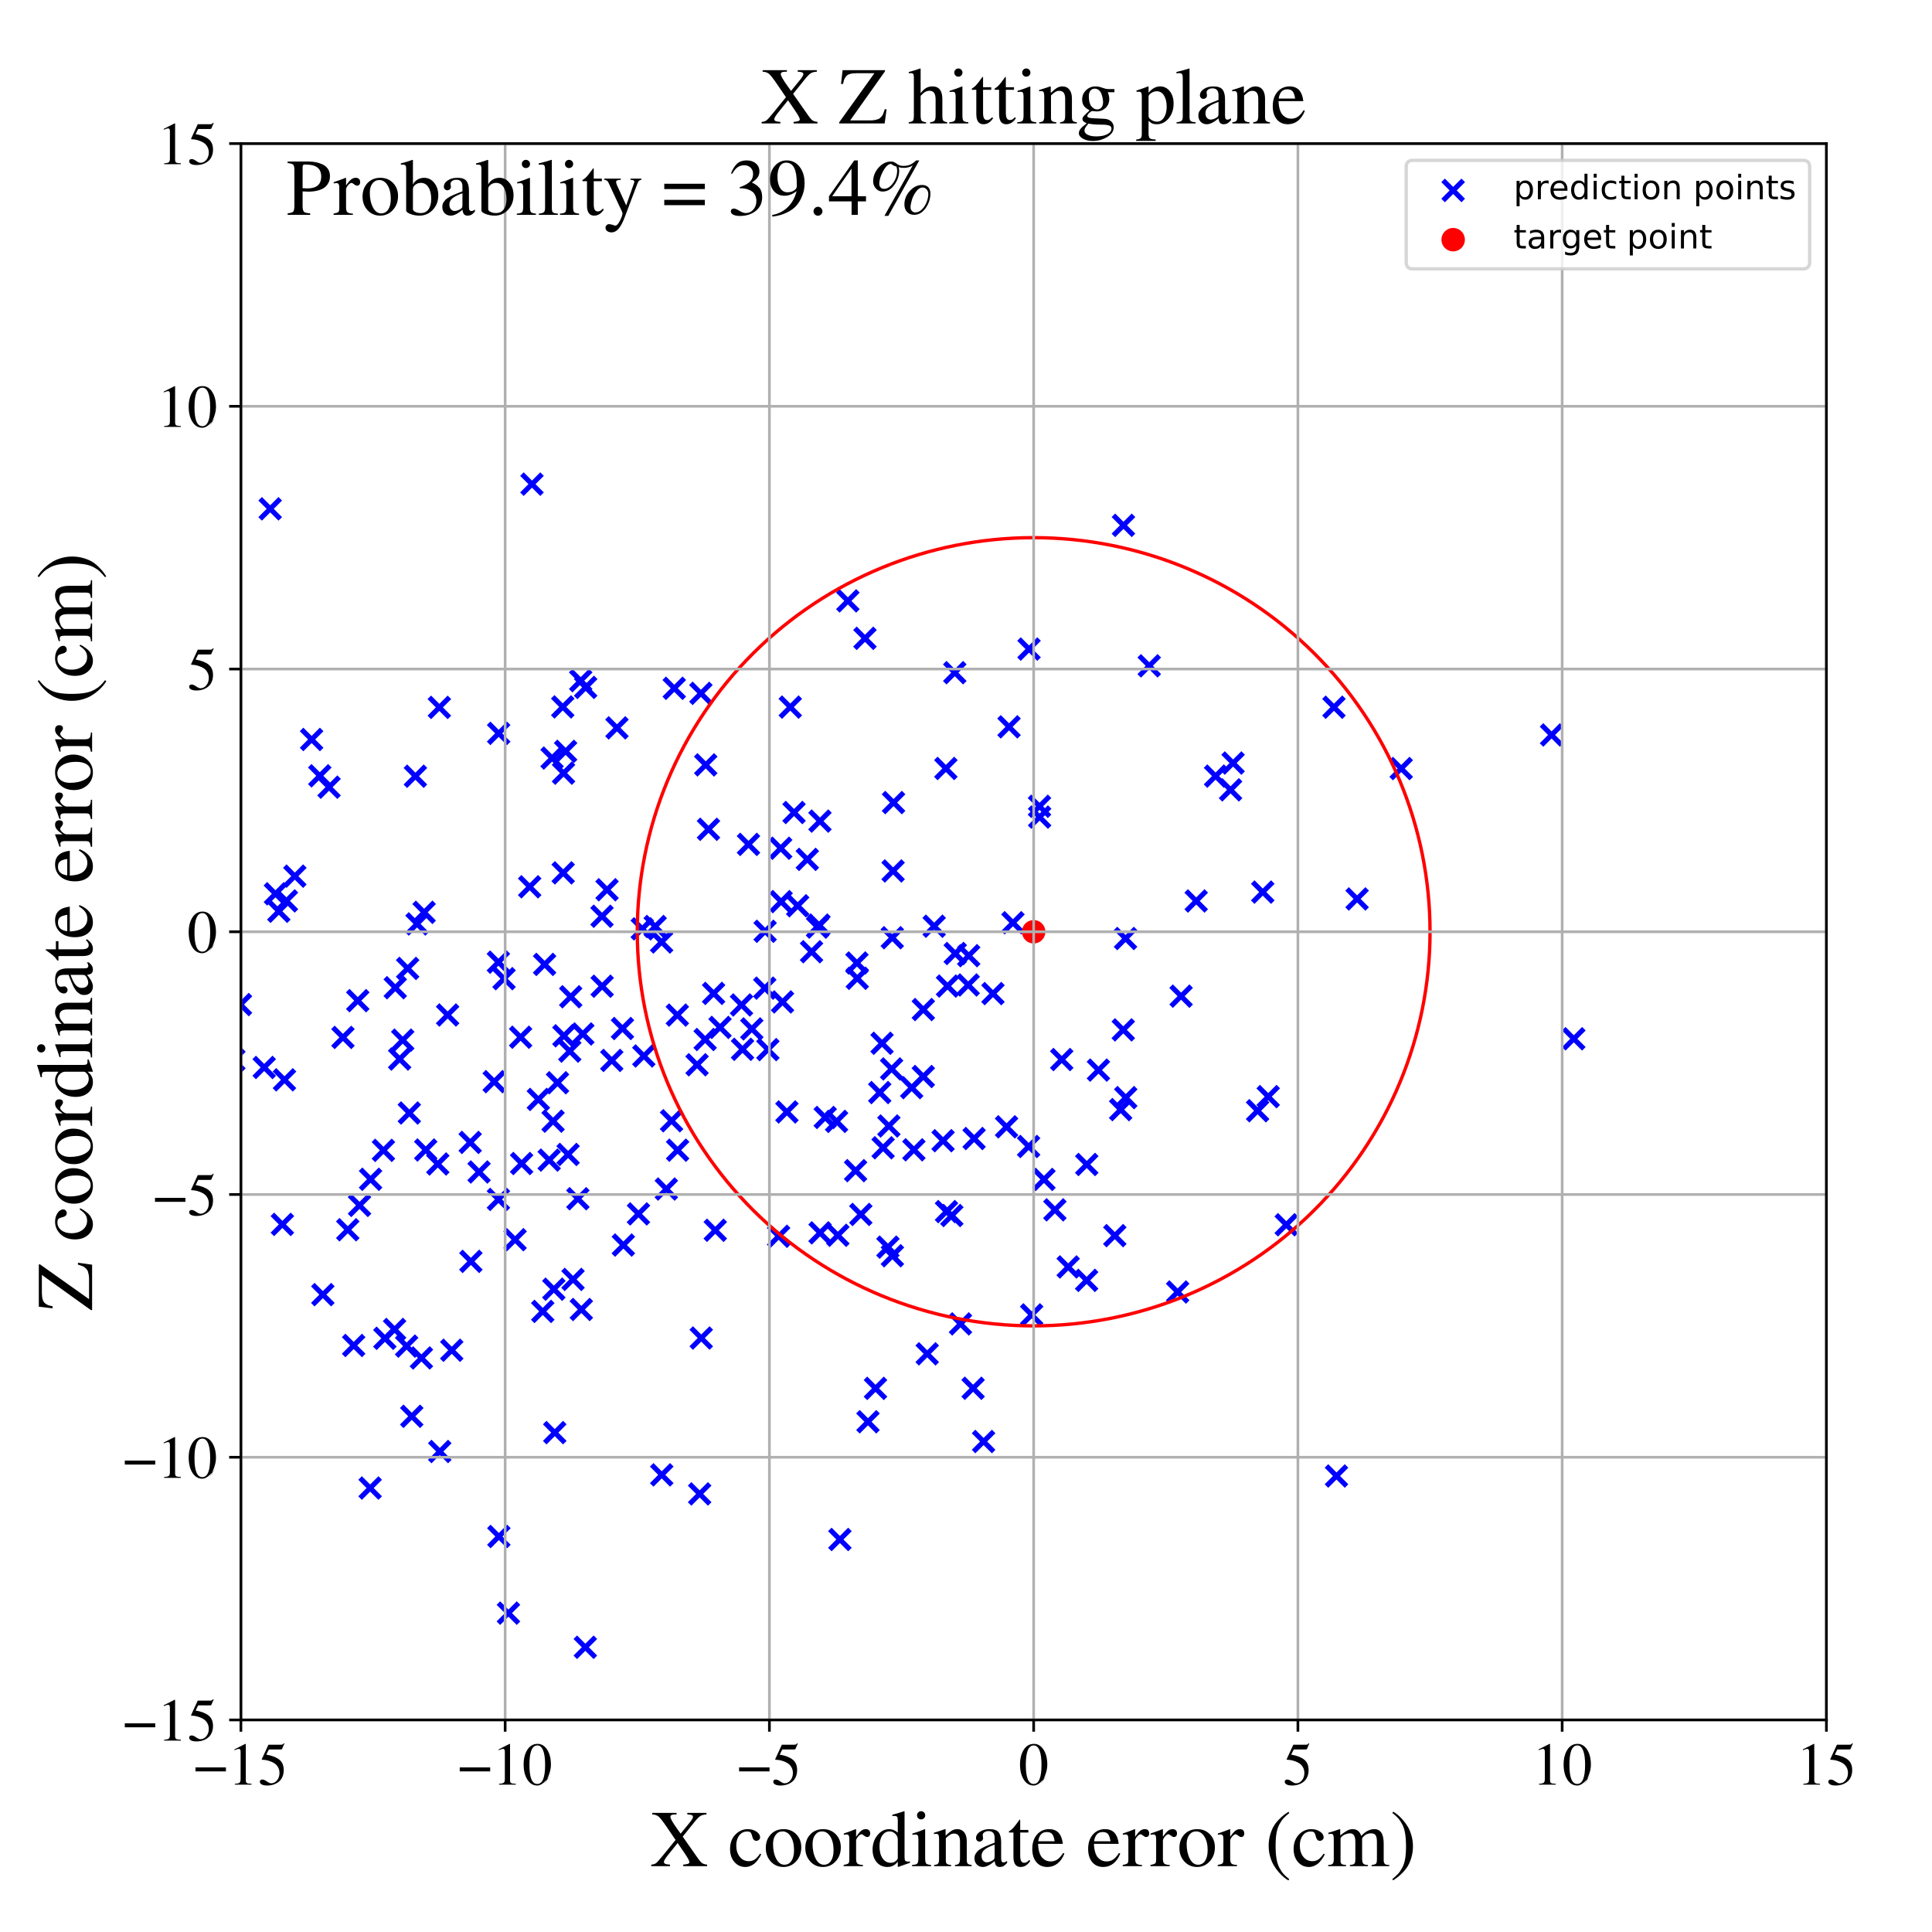 <?xml version="1.0" encoding="utf-8" standalone="no"?>
<!DOCTYPE svg PUBLIC "-//W3C//DTD SVG 1.1//EN"
  "http://www.w3.org/Graphics/SVG/1.1/DTD/svg11.dtd">
<!-- Created with matplotlib (https://matplotlib.org/) -->
<svg height="576pt" version="1.1" viewBox="0 0 576 576" width="576pt" xmlns="http://www.w3.org/2000/svg" xmlns:xlink="http://www.w3.org/1999/xlink">
 <defs>
  <style type="text/css">
*{stroke-linecap:butt;stroke-linejoin:round;}
  </style>
 </defs>
 <g id="figure_1">
  <g id="patch_1">
   <path d="M 0 576 
L 576 576 
L 576 0 
L 0 0 
z
" style="fill:#ffffff;"/>
  </g>
  <g id="axes_1">
   <g id="patch_2">
    <path d="M 71.822 512.784 
L 544.52 512.784 
L 544.52 42.802 
L 71.822 42.802 
z
" style="fill:#ffffff;"/>
   </g>
   <g id="PathCollection_1">
    <defs>
     <path d="M -3 3 
L 3 -3 
M -3 -3 
L 3 3 
" id="m9a7dc02e66" style="stroke:#0000ff;stroke-width:1.5;"/>
    </defs>
    <g clip-path="url(#p65d8377623)">
     <use style="fill:#0000ff;stroke:#0000ff;stroke-width:1.5;" x="-1" xlink:href="#m9a7dc02e66" y="304.731"/>
     <use style="fill:#0000ff;stroke:#0000ff;stroke-width:1.5;" x="168.113" xlink:href="#m9a7dc02e66" y="308.81"/>
     <use style="fill:#0000ff;stroke:#0000ff;stroke-width:1.5;" x="-1" xlink:href="#m9a7dc02e66" y="370.783"/>
     <use style="fill:#0000ff;stroke:#0000ff;stroke-width:1.5;" x="-1" xlink:href="#m9a7dc02e66" y="371.339"/>
     <use style="fill:#0000ff;stroke:#0000ff;stroke-width:1.5;" x="221.074" xlink:href="#m9a7dc02e66" y="299.616"/>
     <use style="fill:#0000ff;stroke:#0000ff;stroke-width:1.5;" x="318.465" xlink:href="#m9a7dc02e66" y="377.724"/>
     <use style="fill:#0000ff;stroke:#0000ff;stroke-width:1.5;" x="120.066" xlink:href="#m9a7dc02e66" y="310.099"/>
     <use style="fill:#0000ff;stroke:#0000ff;stroke-width:1.5;" x="272.466" xlink:href="#m9a7dc02e66" y="342.8"/>
     <use style="fill:#0000ff;stroke:#0000ff;stroke-width:1.5;" x="208.966" xlink:href="#m9a7dc02e66" y="206.711"/>
     <use style="fill:#0000ff;stroke:#0000ff;stroke-width:1.5;" x="404.602" xlink:href="#m9a7dc02e66" y="268.012"/>
     <use style="fill:#0000ff;stroke:#0000ff;stroke-width:1.5;" x="165.393" xlink:href="#m9a7dc02e66" y="427.113"/>
     <use style="fill:#0000ff;stroke:#0000ff;stroke-width:1.5;" x="378.103" xlink:href="#m9a7dc02e66" y="326.948"/>
     <use style="fill:#0000ff;stroke:#0000ff;stroke-width:1.5;" x="185.846" xlink:href="#m9a7dc02e66" y="371.194"/>
     <use style="fill:#0000ff;stroke:#0000ff;stroke-width:1.5;" x="417.75" xlink:href="#m9a7dc02e66" y="229.129"/>
     <use style="fill:#0000ff;stroke:#0000ff;stroke-width:1.5;" x="201.022" xlink:href="#m9a7dc02e66" y="205.208"/>
     <use style="fill:#0000ff;stroke:#0000ff;stroke-width:1.5;" x="-1" xlink:href="#m9a7dc02e66" y="266.238"/>
     <use style="fill:#0000ff;stroke:#0000ff;stroke-width:1.5;" x="-1" xlink:href="#m9a7dc02e66" y="375.81"/>
     <use style="fill:#0000ff;stroke:#0000ff;stroke-width:1.5;" x="148.732" xlink:href="#m9a7dc02e66" y="458.086"/>
     <use style="fill:#0000ff;stroke:#0000ff;stroke-width:1.5;" x="190.347" xlink:href="#m9a7dc02e66" y="361.907"/>
     <use style="fill:#0000ff;stroke:#0000ff;stroke-width:1.5;" x="293.246" xlink:href="#m9a7dc02e66" y="429.769"/>
     <use style="fill:#0000ff;stroke:#0000ff;stroke-width:1.5;" x="234.611" xlink:href="#m9a7dc02e66" y="331.512"/>
     <use style="fill:#0000ff;stroke:#0000ff;stroke-width:1.5;" x="281.997" xlink:href="#m9a7dc02e66" y="229.109"/>
     <use style="fill:#0000ff;stroke:#0000ff;stroke-width:1.5;" x="53.394" xlink:href="#m9a7dc02e66" y="391.273"/>
     <use style="fill:#0000ff;stroke:#0000ff;stroke-width:1.5;" x="266.397" xlink:href="#m9a7dc02e66" y="239.277"/>
     <use style="fill:#0000ff;stroke:#0000ff;stroke-width:1.5;" x="250.4" xlink:href="#m9a7dc02e66" y="458.977"/>
     <use style="fill:#0000ff;stroke:#0000ff;stroke-width:1.5;" x="150.271" xlink:href="#m9a7dc02e66" y="291.78"/>
     <use style="fill:#0000ff;stroke:#0000ff;stroke-width:1.5;" x="197.255" xlink:href="#m9a7dc02e66" y="280.845"/>
     <use style="fill:#0000ff;stroke:#0000ff;stroke-width:1.5;" x="-1" xlink:href="#m9a7dc02e66" y="303.98"/>
     <use style="fill:#0000ff;stroke:#0000ff;stroke-width:1.5;" x="-1" xlink:href="#m9a7dc02e66" y="305.712"/>
     <use style="fill:#0000ff;stroke:#0000ff;stroke-width:1.5;" x="335.565" xlink:href="#m9a7dc02e66" y="279.808"/>
     <use style="fill:#0000ff;stroke:#0000ff;stroke-width:1.5;" x="276.436" xlink:href="#m9a7dc02e66" y="403.627"/>
     <use style="fill:#0000ff;stroke:#0000ff;stroke-width:1.5;" x="367.628" xlink:href="#m9a7dc02e66" y="227.492"/>
     <use style="fill:#0000ff;stroke:#0000ff;stroke-width:1.5;" x="67.914" xlink:href="#m9a7dc02e66" y="418.593"/>
     <use style="fill:#0000ff;stroke:#0000ff;stroke-width:1.5;" x="-1" xlink:href="#m9a7dc02e66" y="330.669"/>
     <use style="fill:#0000ff;stroke:#0000ff;stroke-width:1.5;" x="-1" xlink:href="#m9a7dc02e66" y="326.002"/>
     <use style="fill:#0000ff;stroke:#0000ff;stroke-width:1.5;" x="140.388" xlink:href="#m9a7dc02e66" y="376.062"/>
     <use style="fill:#0000ff;stroke:#0000ff;stroke-width:1.5;" x="307.58" xlink:href="#m9a7dc02e66" y="392.019"/>
     <use style="fill:#0000ff;stroke:#0000ff;stroke-width:1.5;" x="52.551" xlink:href="#m9a7dc02e66" y="377.872"/>
     <use style="fill:#0000ff;stroke:#0000ff;stroke-width:1.5;" x="164.594" xlink:href="#m9a7dc02e66" y="226.006"/>
     <use style="fill:#0000ff;stroke:#0000ff;stroke-width:1.5;" x="12.356" xlink:href="#m9a7dc02e66" y="396.61"/>
     <use style="fill:#0000ff;stroke:#0000ff;stroke-width:1.5;" x="246.031" xlink:href="#m9a7dc02e66" y="333.156"/>
     <use style="fill:#0000ff;stroke:#0000ff;stroke-width:1.5;" x="262.97" xlink:href="#m9a7dc02e66" y="311.035"/>
     <use style="fill:#0000ff;stroke:#0000ff;stroke-width:1.5;" x="34.789" xlink:href="#m9a7dc02e66" y="410.341"/>
     <use style="fill:#0000ff;stroke:#0000ff;stroke-width:1.5;" x="55.091" xlink:href="#m9a7dc02e66" y="211.37"/>
     <use style="fill:#0000ff;stroke:#0000ff;stroke-width:1.5;" x="-1" xlink:href="#m9a7dc02e66" y="237.038"/>
     <use style="fill:#0000ff;stroke:#0000ff;stroke-width:1.5;" x="-1" xlink:href="#m9a7dc02e66" y="318.205"/>
     <use style="fill:#0000ff;stroke:#0000ff;stroke-width:1.5;" x="314.5" xlink:href="#m9a7dc02e66" y="360.698"/>
     <use style="fill:#0000ff;stroke:#0000ff;stroke-width:1.5;" x="174.608" xlink:href="#m9a7dc02e66" y="204.939"/>
     <use style="fill:#0000ff;stroke:#0000ff;stroke-width:1.5;" x="87.899" xlink:href="#m9a7dc02e66" y="261.211"/>
     <use style="fill:#0000ff;stroke:#0000ff;stroke-width:1.5;" x="182.393" xlink:href="#m9a7dc02e66" y="316.152"/>
     <use style="fill:#0000ff;stroke:#0000ff;stroke-width:1.5;" x="207.821" xlink:href="#m9a7dc02e66" y="317.446"/>
     <use style="fill:#0000ff;stroke:#0000ff;stroke-width:1.5;" x="56.135" xlink:href="#m9a7dc02e66" y="372.25"/>
     <use style="fill:#0000ff;stroke:#0000ff;stroke-width:1.5;" x="4.662" xlink:href="#m9a7dc02e66" y="420.521"/>
     <use style="fill:#0000ff;stroke:#0000ff;stroke-width:1.5;" x="309.95" xlink:href="#m9a7dc02e66" y="243.601"/>
     <use style="fill:#0000ff;stroke:#0000ff;stroke-width:1.5;" x="244.487" xlink:href="#m9a7dc02e66" y="367.558"/>
     <use style="fill:#0000ff;stroke:#0000ff;stroke-width:1.5;" x="342.632" xlink:href="#m9a7dc02e66" y="198.507"/>
     <use style="fill:#0000ff;stroke:#0000ff;stroke-width:1.5;" x="265.821" xlink:href="#m9a7dc02e66" y="318.687"/>
     <use style="fill:#0000ff;stroke:#0000ff;stroke-width:1.5;" x="213.248" xlink:href="#m9a7dc02e66" y="366.79"/>
     <use style="fill:#0000ff;stroke:#0000ff;stroke-width:1.5;" x="165.118" xlink:href="#m9a7dc02e66" y="384.357"/>
     <use style="fill:#0000ff;stroke:#0000ff;stroke-width:1.5;" x="173.766" xlink:href="#m9a7dc02e66" y="308.259"/>
     <use style="fill:#0000ff;stroke:#0000ff;stroke-width:1.5;" x="-1" xlink:href="#m9a7dc02e66" y="329.289"/>
     <use style="fill:#0000ff;stroke:#0000ff;stroke-width:1.5;" x="-1" xlink:href="#m9a7dc02e66" y="327.596"/>
     <use style="fill:#0000ff;stroke:#0000ff;stroke-width:1.5;" x="228.111" xlink:href="#m9a7dc02e66" y="277.65"/>
     <use style="fill:#0000ff;stroke:#0000ff;stroke-width:1.5;" x="266.265" xlink:href="#m9a7dc02e66" y="259.662"/>
     <use style="fill:#0000ff;stroke:#0000ff;stroke-width:1.5;" x="266.022" xlink:href="#m9a7dc02e66" y="279.572"/>
     <use style="fill:#0000ff;stroke:#0000ff;stroke-width:1.5;" x="214.67" xlink:href="#m9a7dc02e66" y="306.306"/>
     <use style="fill:#0000ff;stroke:#0000ff;stroke-width:1.5;" x="195.337" xlink:href="#m9a7dc02e66" y="276.222"/>
     <use style="fill:#0000ff;stroke:#0000ff;stroke-width:1.5;" x="71.691" xlink:href="#m9a7dc02e66" y="299.493"/>
     <use style="fill:#0000ff;stroke:#0000ff;stroke-width:1.5;" x="183.94" xlink:href="#m9a7dc02e66" y="217.004"/>
     <use style="fill:#0000ff;stroke:#0000ff;stroke-width:1.5;" x="356.635" xlink:href="#m9a7dc02e66" y="268.614"/>
     <use style="fill:#0000ff;stroke:#0000ff;stroke-width:1.5;" x="202.021" xlink:href="#m9a7dc02e66" y="342.913"/>
     <use style="fill:#0000ff;stroke:#0000ff;stroke-width:1.5;" x="241.952" xlink:href="#m9a7dc02e66" y="283.745"/>
     <use style="fill:#0000ff;stroke:#0000ff;stroke-width:1.5;" x="334.111" xlink:href="#m9a7dc02e66" y="330.815"/>
     <use style="fill:#0000ff;stroke:#0000ff;stroke-width:1.5;" x="258.775" xlink:href="#m9a7dc02e66" y="423.88"/>
     <use style="fill:#0000ff;stroke:#0000ff;stroke-width:1.5;" x="235.612" xlink:href="#m9a7dc02e66" y="210.816"/>
     <use style="fill:#0000ff;stroke:#0000ff;stroke-width:1.5;" x="148.59" xlink:href="#m9a7dc02e66" y="286.864"/>
     <use style="fill:#0000ff;stroke:#0000ff;stroke-width:1.5;" x="153.566" xlink:href="#m9a7dc02e66" y="369.599"/>
     <use style="fill:#0000ff;stroke:#0000ff;stroke-width:1.5;" x="58.052" xlink:href="#m9a7dc02e66" y="394.098"/>
     <use style="fill:#0000ff;stroke:#0000ff;stroke-width:1.5;" x="198.662" xlink:href="#m9a7dc02e66" y="354.494"/>
     <use style="fill:#0000ff;stroke:#0000ff;stroke-width:1.5;" x="155.515" xlink:href="#m9a7dc02e66" y="346.886"/>
     <use style="fill:#0000ff;stroke:#0000ff;stroke-width:1.5;" x="160.504" xlink:href="#m9a7dc02e66" y="327.781"/>
     <use style="fill:#0000ff;stroke:#0000ff;stroke-width:1.5;" x="179.483" xlink:href="#m9a7dc02e66" y="273.172"/>
     <use style="fill:#0000ff;stroke:#0000ff;stroke-width:1.5;" x="67.191" xlink:href="#m9a7dc02e66" y="215.031"/>
     <use style="fill:#0000ff;stroke:#0000ff;stroke-width:1.5;" x="262.28" xlink:href="#m9a7dc02e66" y="325.73"/>
     <use style="fill:#0000ff;stroke:#0000ff;stroke-width:1.5;" x="228.006" xlink:href="#m9a7dc02e66" y="294.596"/>
     <use style="fill:#0000ff;stroke:#0000ff;stroke-width:1.5;" x="172.287" xlink:href="#m9a7dc02e66" y="357.387"/>
     <use style="fill:#0000ff;stroke:#0000ff;stroke-width:1.5;" x="-1" xlink:href="#m9a7dc02e66" y="306.289"/>
     <use style="fill:#0000ff;stroke:#0000ff;stroke-width:1.5;" x="-1" xlink:href="#m9a7dc02e66" y="340.943"/>
     <use style="fill:#0000ff;stroke:#0000ff;stroke-width:1.5;" x="117.645" xlink:href="#m9a7dc02e66" y="396.359"/>
     <use style="fill:#0000ff;stroke:#0000ff;stroke-width:1.5;" x="271.805" xlink:href="#m9a7dc02e66" y="324.27"/>
     <use style="fill:#0000ff;stroke:#0000ff;stroke-width:1.5;" x="224.141" xlink:href="#m9a7dc02e66" y="306.755"/>
     <use style="fill:#0000ff;stroke:#0000ff;stroke-width:1.5;" x="102.247" xlink:href="#m9a7dc02e66" y="309.292"/>
     <use style="fill:#0000ff;stroke:#0000ff;stroke-width:1.5;" x="264.722" xlink:href="#m9a7dc02e66" y="371.813"/>
     <use style="fill:#0000ff;stroke:#0000ff;stroke-width:1.5;" x="397.7" xlink:href="#m9a7dc02e66" y="210.851"/>
     <use style="fill:#0000ff;stroke:#0000ff;stroke-width:1.5;" x="126.448" xlink:href="#m9a7dc02e66" y="271.994"/>
     <use style="fill:#0000ff;stroke:#0000ff;stroke-width:1.5;" x="469.211" xlink:href="#m9a7dc02e66" y="309.699"/>
     <use style="fill:#0000ff;stroke:#0000ff;stroke-width:1.5;" x="244.455" xlink:href="#m9a7dc02e66" y="244.802"/>
     <use style="fill:#0000ff;stroke:#0000ff;stroke-width:1.5;" x="324" xlink:href="#m9a7dc02e66" y="347.171"/>
     <use style="fill:#0000ff;stroke:#0000ff;stroke-width:1.5;" x="179.528" xlink:href="#m9a7dc02e66" y="294.031"/>
     <use style="fill:#0000ff;stroke:#0000ff;stroke-width:1.5;" x="83.128" xlink:href="#m9a7dc02e66" y="271.684"/>
     <use style="fill:#0000ff;stroke:#0000ff;stroke-width:1.5;" x="266.057" xlink:href="#m9a7dc02e66" y="374.383"/>
     <use style="fill:#0000ff;stroke:#0000ff;stroke-width:1.5;" x="301.993" xlink:href="#m9a7dc02e66" y="275.099"/>
     <use style="fill:#0000ff;stroke:#0000ff;stroke-width:1.5;" x="316.544" xlink:href="#m9a7dc02e66" y="315.887"/>
     <use style="fill:#0000ff;stroke:#0000ff;stroke-width:1.5;" x="332.366" xlink:href="#m9a7dc02e66" y="368.387"/>
     <use style="fill:#0000ff;stroke:#0000ff;stroke-width:1.5;" x="275.272" xlink:href="#m9a7dc02e66" y="320.949"/>
     <use style="fill:#0000ff;stroke:#0000ff;stroke-width:1.5;" x="323.961" xlink:href="#m9a7dc02e66" y="381.726"/>
     <use style="fill:#0000ff;stroke:#0000ff;stroke-width:1.5;" x="162.368" xlink:href="#m9a7dc02e66" y="287.522"/>
     <use style="fill:#0000ff;stroke:#0000ff;stroke-width:1.5;" x="255.083" xlink:href="#m9a7dc02e66" y="349.012"/>
     <use style="fill:#0000ff;stroke:#0000ff;stroke-width:1.5;" x="-1" xlink:href="#m9a7dc02e66" y="320.356"/>
     <use style="fill:#0000ff;stroke:#0000ff;stroke-width:1.5;" x="-1" xlink:href="#m9a7dc02e66" y="305.997"/>
     <use style="fill:#0000ff;stroke:#0000ff;stroke-width:1.5;" x="170.153" xlink:href="#m9a7dc02e66" y="297.172"/>
     <use style="fill:#0000ff;stroke:#0000ff;stroke-width:1.5;" x="39.032" xlink:href="#m9a7dc02e66" y="348.466"/>
     <use style="fill:#0000ff;stroke:#0000ff;stroke-width:1.5;" x="85.388" xlink:href="#m9a7dc02e66" y="268.589"/>
     <use style="fill:#0000ff;stroke:#0000ff;stroke-width:1.5;" x="133.454" xlink:href="#m9a7dc02e66" y="302.603"/>
     <use style="fill:#0000ff;stroke:#0000ff;stroke-width:1.5;" x="191.482" xlink:href="#m9a7dc02e66" y="276.922"/>
     <use style="fill:#0000ff;stroke:#0000ff;stroke-width:1.5;" x="237.818" xlink:href="#m9a7dc02e66" y="270.039"/>
     <use style="fill:#0000ff;stroke:#0000ff;stroke-width:1.5;" x="282.185" xlink:href="#m9a7dc02e66" y="361.218"/>
     <use style="fill:#0000ff;stroke:#0000ff;stroke-width:1.5;" x="69.728" xlink:href="#m9a7dc02e66" y="316.033"/>
     <use style="fill:#0000ff;stroke:#0000ff;stroke-width:1.5;" x="185.578" xlink:href="#m9a7dc02e66" y="306.638"/>
     <use style="fill:#0000ff;stroke:#0000ff;stroke-width:1.5;" x="163.729" xlink:href="#m9a7dc02e66" y="345.865"/>
     <use style="fill:#0000ff;stroke:#0000ff;stroke-width:1.5;" x="223.15" xlink:href="#m9a7dc02e66" y="251.745"/>
     <use style="fill:#0000ff;stroke:#0000ff;stroke-width:1.5;" x="124.336" xlink:href="#m9a7dc02e66" y="275.455"/>
     <use style="fill:#0000ff;stroke:#0000ff;stroke-width:1.5;" x="-1" xlink:href="#m9a7dc02e66" y="300.753"/>
     <use style="fill:#0000ff;stroke:#0000ff;stroke-width:1.5;" x="-1" xlink:href="#m9a7dc02e66" y="336.67"/>
     <use style="fill:#0000ff;stroke:#0000ff;stroke-width:1.5;" x="103.682" xlink:href="#m9a7dc02e66" y="366.632"/>
     <use style="fill:#0000ff;stroke:#0000ff;stroke-width:1.5;" x="-1" xlink:href="#m9a7dc02e66" y="350.719"/>
     <use style="fill:#0000ff;stroke:#0000ff;stroke-width:1.5;" x="-1" xlink:href="#m9a7dc02e66" y="275.642"/>
     <use style="fill:#0000ff;stroke:#0000ff;stroke-width:1.5;" x="125.636" xlink:href="#m9a7dc02e66" y="404.858"/>
     <use style="fill:#0000ff;stroke:#0000ff;stroke-width:1.5;" x="311.238" xlink:href="#m9a7dc02e66" y="351.629"/>
     <use style="fill:#0000ff;stroke:#0000ff;stroke-width:1.5;" x="288.807" xlink:href="#m9a7dc02e66" y="284.921"/>
     <use style="fill:#0000ff;stroke:#0000ff;stroke-width:1.5;" x="278.508" xlink:href="#m9a7dc02e66" y="276.142"/>
     <use style="fill:#0000ff;stroke:#0000ff;stroke-width:1.5;" x="180.984" xlink:href="#m9a7dc02e66" y="265.268"/>
     <use style="fill:#0000ff;stroke:#0000ff;stroke-width:1.5;" x="334.943" xlink:href="#m9a7dc02e66" y="156.625"/>
     <use style="fill:#0000ff;stroke:#0000ff;stroke-width:1.5;" x="244.177" xlink:href="#m9a7dc02e66" y="275.798"/>
     <use style="fill:#0000ff;stroke:#0000ff;stroke-width:1.5;" x="122.763" xlink:href="#m9a7dc02e66" y="422.251"/>
     <use style="fill:#0000ff;stroke:#0000ff;stroke-width:1.5;" x="197.293" xlink:href="#m9a7dc02e66" y="439.713"/>
     <use style="fill:#0000ff;stroke:#0000ff;stroke-width:1.5;" x="261.019" xlink:href="#m9a7dc02e66" y="413.923"/>
     <use style="fill:#0000ff;stroke:#0000ff;stroke-width:1.5;" x="134.687" xlink:href="#m9a7dc02e66" y="402.556"/>
     <use style="fill:#0000ff;stroke:#0000ff;stroke-width:1.5;" x="117.845" xlink:href="#m9a7dc02e66" y="294.473"/>
     <use style="fill:#0000ff;stroke:#0000ff;stroke-width:1.5;" x="151.587" xlink:href="#m9a7dc02e66" y="480.93"/>
     <use style="fill:#0000ff;stroke:#0000ff;stroke-width:1.5;" x="210.23" xlink:href="#m9a7dc02e66" y="309.916"/>
     <use style="fill:#0000ff;stroke:#0000ff;stroke-width:1.5;" x="288.652" xlink:href="#m9a7dc02e66" y="293.657"/>
     <use style="fill:#0000ff;stroke:#0000ff;stroke-width:1.5;" x="92.902" xlink:href="#m9a7dc02e66" y="220.465"/>
     <use style="fill:#0000ff;stroke:#0000ff;stroke-width:1.5;" x="110.352" xlink:href="#m9a7dc02e66" y="443.638"/>
     <use style="fill:#0000ff;stroke:#0000ff;stroke-width:1.5;" x="168.633" xlink:href="#m9a7dc02e66" y="224.004"/>
     <use style="fill:#0000ff;stroke:#0000ff;stroke-width:1.5;" x="21.461" xlink:href="#m9a7dc02e66" y="202.588"/>
     <use style="fill:#0000ff;stroke:#0000ff;stroke-width:1.5;" x="-1" xlink:href="#m9a7dc02e66" y="264.72"/>
     <use style="fill:#0000ff;stroke:#0000ff;stroke-width:1.5;" x="-1" xlink:href="#m9a7dc02e66" y="307.439"/>
     <use style="fill:#0000ff;stroke:#0000ff;stroke-width:1.5;" x="306.67" xlink:href="#m9a7dc02e66" y="341.807"/>
     <use style="fill:#0000ff;stroke:#0000ff;stroke-width:1.5;" x="249.795" xlink:href="#m9a7dc02e66" y="368.282"/>
     <use style="fill:#0000ff;stroke:#0000ff;stroke-width:1.5;" x="168.008" xlink:href="#m9a7dc02e66" y="230.505"/>
     <use style="fill:#0000ff;stroke:#0000ff;stroke-width:1.5;" x="174.511" xlink:href="#m9a7dc02e66" y="491.114"/>
     <use style="fill:#0000ff;stroke:#0000ff;stroke-width:1.5;" x="200.216" xlink:href="#m9a7dc02e66" y="334.135"/>
     <use style="fill:#0000ff;stroke:#0000ff;stroke-width:1.5;" x="110.483" xlink:href="#m9a7dc02e66" y="351.589"/>
     <use style="fill:#0000ff;stroke:#0000ff;stroke-width:1.5;" x="249.414" xlink:href="#m9a7dc02e66" y="334.328"/>
     <use style="fill:#0000ff;stroke:#0000ff;stroke-width:1.5;" x="114.746" xlink:href="#m9a7dc02e66" y="398.995"/>
     <use style="fill:#0000ff;stroke:#0000ff;stroke-width:1.5;" x="123.847" xlink:href="#m9a7dc02e66" y="231.42"/>
     <use style="fill:#0000ff;stroke:#0000ff;stroke-width:1.5;" x="95.341" xlink:href="#m9a7dc02e66" y="231.293"/>
     <use style="fill:#0000ff;stroke:#0000ff;stroke-width:1.5;" x="201.938" xlink:href="#m9a7dc02e66" y="302.636"/>
     <use style="fill:#0000ff;stroke:#0000ff;stroke-width:1.5;" x="84.191" xlink:href="#m9a7dc02e66" y="365.039"/>
     <use style="fill:#0000ff;stroke:#0000ff;stroke-width:1.5;" x="210.405" xlink:href="#m9a7dc02e66" y="228.04"/>
     <use style="fill:#0000ff;stroke:#0000ff;stroke-width:1.5;" x="0.938" xlink:href="#m9a7dc02e66" y="285.48"/>
     <use style="fill:#0000ff;stroke:#0000ff;stroke-width:1.5;" x="243.738" xlink:href="#m9a7dc02e66" y="276.409"/>
     <use style="fill:#0000ff;stroke:#0000ff;stroke-width:1.5;" x="173.315" xlink:href="#m9a7dc02e66" y="390.403"/>
     <use style="fill:#0000ff;stroke:#0000ff;stroke-width:1.5;" x="148.6" xlink:href="#m9a7dc02e66" y="357.591"/>
     <use style="fill:#0000ff;stroke:#0000ff;stroke-width:1.5;" x="252.779" xlink:href="#m9a7dc02e66" y="179.145"/>
     <use style="fill:#0000ff;stroke:#0000ff;stroke-width:1.5;" x="-1" xlink:href="#m9a7dc02e66" y="322.36"/>
     <use style="fill:#0000ff;stroke:#0000ff;stroke-width:1.5;" x="-1" xlink:href="#m9a7dc02e66" y="374.05"/>
     <use style="fill:#0000ff;stroke:#0000ff;stroke-width:1.5;" x="161.816" xlink:href="#m9a7dc02e66" y="390.977"/>
     <use style="fill:#0000ff;stroke:#0000ff;stroke-width:1.5;" x="290.417" xlink:href="#m9a7dc02e66" y="339.437"/>
     <use style="fill:#0000ff;stroke:#0000ff;stroke-width:1.5;" x="96.253" xlink:href="#m9a7dc02e66" y="385.977"/>
     <use style="fill:#0000ff;stroke:#0000ff;stroke-width:1.5;" x="-1" xlink:href="#m9a7dc02e66" y="392.712"/>
     <use style="fill:#0000ff;stroke:#0000ff;stroke-width:1.5;" x="-1" xlink:href="#m9a7dc02e66" y="378.958"/>
     <use style="fill:#0000ff;stroke:#0000ff;stroke-width:1.5;" x="130.991" xlink:href="#m9a7dc02e66" y="210.896"/>
     <use style="fill:#0000ff;stroke:#0000ff;stroke-width:1.5;" x="169.867" xlink:href="#m9a7dc02e66" y="313.378"/>
     <use style="fill:#0000ff;stroke:#0000ff;stroke-width:1.5;" x="169.374" xlink:href="#m9a7dc02e66" y="344.184"/>
     <use style="fill:#0000ff;stroke:#0000ff;stroke-width:1.5;" x="286.358" xlink:href="#m9a7dc02e66" y="394.704"/>
     <use style="fill:#0000ff;stroke:#0000ff;stroke-width:1.5;" x="-1" xlink:href="#m9a7dc02e66" y="330.047"/>
     <use style="fill:#0000ff;stroke:#0000ff;stroke-width:1.5;" x="-1" xlink:href="#m9a7dc02e66" y="308.918"/>
     <use style="fill:#0000ff;stroke:#0000ff;stroke-width:1.5;" x="233.3" xlink:href="#m9a7dc02e66" y="298.711"/>
     <use style="fill:#0000ff;stroke:#0000ff;stroke-width:1.5;" x="374.937" xlink:href="#m9a7dc02e66" y="331.148"/>
     <use style="fill:#0000ff;stroke:#0000ff;stroke-width:1.5;" x="351.099" xlink:href="#m9a7dc02e66" y="385.187"/>
     <use style="fill:#0000ff;stroke:#0000ff;stroke-width:1.5;" x="51.917" xlink:href="#m9a7dc02e66" y="359.218"/>
     <use style="fill:#0000ff;stroke:#0000ff;stroke-width:1.5;" x="62.178" xlink:href="#m9a7dc02e66" y="349.368"/>
     <use style="fill:#0000ff;stroke:#0000ff;stroke-width:1.5;" x="383.475" xlink:href="#m9a7dc02e66" y="365.145"/>
     <use style="fill:#0000ff;stroke:#0000ff;stroke-width:1.5;" x="170.841" xlink:href="#m9a7dc02e66" y="381.44"/>
     <use style="fill:#0000ff;stroke:#0000ff;stroke-width:1.5;" x="265.008" xlink:href="#m9a7dc02e66" y="335.698"/>
     <use style="fill:#0000ff;stroke:#0000ff;stroke-width:1.5;" x="121.235" xlink:href="#m9a7dc02e66" y="401.325"/>
     <use style="fill:#0000ff;stroke:#0000ff;stroke-width:1.5;" x="256.64" xlink:href="#m9a7dc02e66" y="362.065"/>
     <use style="fill:#0000ff;stroke:#0000ff;stroke-width:1.5;" x="121.538" xlink:href="#m9a7dc02e66" y="288.721"/>
     <use style="fill:#0000ff;stroke:#0000ff;stroke-width:1.5;" x="131.108" xlink:href="#m9a7dc02e66" y="432.748"/>
     <use style="fill:#0000ff;stroke:#0000ff;stroke-width:1.5;" x="255.485" xlink:href="#m9a7dc02e66" y="287.102"/>
     <use style="fill:#0000ff;stroke:#0000ff;stroke-width:1.5;" x="263.288" xlink:href="#m9a7dc02e66" y="342.195"/>
     <use style="fill:#0000ff;stroke:#0000ff;stroke-width:1.5;" x="4.143" xlink:href="#m9a7dc02e66" y="313.732"/>
     <use style="fill:#0000ff;stroke:#0000ff;stroke-width:1.5;" x="155.218" xlink:href="#m9a7dc02e66" y="309.236"/>
     <use style="fill:#0000ff;stroke:#0000ff;stroke-width:1.5;" x="296.037" xlink:href="#m9a7dc02e66" y="296.226"/>
     <use style="fill:#0000ff;stroke:#0000ff;stroke-width:1.5;" x="257.88" xlink:href="#m9a7dc02e66" y="190.308"/>
     <use style="fill:#0000ff;stroke:#0000ff;stroke-width:1.5;" x="275.279" xlink:href="#m9a7dc02e66" y="300.99"/>
     <use style="fill:#0000ff;stroke:#0000ff;stroke-width:1.5;" x="82.118" xlink:href="#m9a7dc02e66" y="266.474"/>
     <use style="fill:#0000ff;stroke:#0000ff;stroke-width:1.5;" x="334.891" xlink:href="#m9a7dc02e66" y="307.044"/>
     <use style="fill:#0000ff;stroke:#0000ff;stroke-width:1.5;" x="335.631" xlink:href="#m9a7dc02e66" y="327.242"/>
     <use style="fill:#0000ff;stroke:#0000ff;stroke-width:1.5;" x="167.907" xlink:href="#m9a7dc02e66" y="260.234"/>
     <use style="fill:#0000ff;stroke:#0000ff;stroke-width:1.5;" x="147.335" xlink:href="#m9a7dc02e66" y="322.482"/>
     <use style="fill:#0000ff;stroke:#0000ff;stroke-width:1.5;" x="126.926" xlink:href="#m9a7dc02e66" y="342.852"/>
     <use style="fill:#0000ff;stroke:#0000ff;stroke-width:1.5;" x="-1" xlink:href="#m9a7dc02e66" y="290.395"/>
     <use style="fill:#0000ff;stroke:#0000ff;stroke-width:1.5;" x="-1" xlink:href="#m9a7dc02e66" y="294.965"/>
     <use style="fill:#0000ff;stroke:#0000ff;stroke-width:1.5;" x="209.066" xlink:href="#m9a7dc02e66" y="398.917"/>
     <use style="fill:#0000ff;stroke:#0000ff;stroke-width:1.5;" x="106.665" xlink:href="#m9a7dc02e66" y="298.333"/>
     <use style="fill:#0000ff;stroke:#0000ff;stroke-width:1.5;" x="462.584" xlink:href="#m9a7dc02e66" y="219.118"/>
     <use style="fill:#0000ff;stroke:#0000ff;stroke-width:1.5;" x="166.216" xlink:href="#m9a7dc02e66" y="322.809"/>
     <use style="fill:#0000ff;stroke:#0000ff;stroke-width:1.5;" x="221.372" xlink:href="#m9a7dc02e66" y="312.841"/>
     <use style="fill:#0000ff;stroke:#0000ff;stroke-width:1.5;" x="158.605" xlink:href="#m9a7dc02e66" y="144.34"/>
     <use style="fill:#0000ff;stroke:#0000ff;stroke-width:1.5;" x="-1" xlink:href="#m9a7dc02e66" y="224.861"/>
     <use style="fill:#0000ff;stroke:#0000ff;stroke-width:1.5;" x="-1" xlink:href="#m9a7dc02e66" y="278.752"/>
     <use style="fill:#0000ff;stroke:#0000ff;stroke-width:1.5;" x="240.69" xlink:href="#m9a7dc02e66" y="256.211"/>
     <use style="fill:#0000ff;stroke:#0000ff;stroke-width:1.5;" x="191.95" xlink:href="#m9a7dc02e66" y="314.826"/>
     <use style="fill:#0000ff;stroke:#0000ff;stroke-width:1.5;" x="208.593" xlink:href="#m9a7dc02e66" y="445.386"/>
     <use style="fill:#0000ff;stroke:#0000ff;stroke-width:1.5;" x="232.877" xlink:href="#m9a7dc02e66" y="268.803"/>
     <use style="fill:#0000ff;stroke:#0000ff;stroke-width:1.5;" x="228.934" xlink:href="#m9a7dc02e66" y="312.924"/>
     <use style="fill:#0000ff;stroke:#0000ff;stroke-width:1.5;" x="306.792" xlink:href="#m9a7dc02e66" y="193.512"/>
     <use style="fill:#0000ff;stroke:#0000ff;stroke-width:1.5;" x="-1" xlink:href="#m9a7dc02e66" y="294.898"/>
     <use style="fill:#0000ff;stroke:#0000ff;stroke-width:1.5;" x="-1" xlink:href="#m9a7dc02e66" y="307.459"/>
     <use style="fill:#0000ff;stroke:#0000ff;stroke-width:1.5;" x="366.878" xlink:href="#m9a7dc02e66" y="235.48"/>
     <use style="fill:#0000ff;stroke:#0000ff;stroke-width:1.5;" x="300.092" xlink:href="#m9a7dc02e66" y="335.948"/>
     <use style="fill:#0000ff;stroke:#0000ff;stroke-width:1.5;" x="236.731" xlink:href="#m9a7dc02e66" y="242.237"/>
     <use style="fill:#0000ff;stroke:#0000ff;stroke-width:1.5;" x="140.18" xlink:href="#m9a7dc02e66" y="340.596"/>
     <use style="fill:#0000ff;stroke:#0000ff;stroke-width:1.5;" x="41.908" xlink:href="#m9a7dc02e66" y="290.451"/>
     <use style="fill:#0000ff;stroke:#0000ff;stroke-width:1.5;" x="84.816" xlink:href="#m9a7dc02e66" y="321.936"/>
     <use style="fill:#0000ff;stroke:#0000ff;stroke-width:1.5;" x="232.142" xlink:href="#m9a7dc02e66" y="368.581"/>
     <use style="fill:#0000ff;stroke:#0000ff;stroke-width:1.5;" x="284.792" xlink:href="#m9a7dc02e66" y="284.278"/>
     <use style="fill:#0000ff;stroke:#0000ff;stroke-width:1.5;" x="309.915" xlink:href="#m9a7dc02e66" y="240.39"/>
     <use style="fill:#0000ff;stroke:#0000ff;stroke-width:1.5;" x="290.121" xlink:href="#m9a7dc02e66" y="413.893"/>
     <use style="fill:#0000ff;stroke:#0000ff;stroke-width:1.5;" x="122.036" xlink:href="#m9a7dc02e66" y="331.828"/>
     <use style="fill:#0000ff;stroke:#0000ff;stroke-width:1.5;" x="167.781" xlink:href="#m9a7dc02e66" y="210.754"/>
     <use style="fill:#0000ff;stroke:#0000ff;stroke-width:1.5;" x="142.829" xlink:href="#m9a7dc02e66" y="349.41"/>
     <use style="fill:#0000ff;stroke:#0000ff;stroke-width:1.5;" x="173.134" xlink:href="#m9a7dc02e66" y="202.933"/>
     <use style="fill:#0000ff;stroke:#0000ff;stroke-width:1.5;" x="114.319" xlink:href="#m9a7dc02e66" y="342.964"/>
     <use style="fill:#0000ff;stroke:#0000ff;stroke-width:1.5;" x="284.656" xlink:href="#m9a7dc02e66" y="200.549"/>
     <use style="fill:#0000ff;stroke:#0000ff;stroke-width:1.5;" x="352.134" xlink:href="#m9a7dc02e66" y="296.994"/>
     <use style="fill:#0000ff;stroke:#0000ff;stroke-width:1.5;" x="255.582" xlink:href="#m9a7dc02e66" y="291.67"/>
     <use style="fill:#0000ff;stroke:#0000ff;stroke-width:1.5;" x="282.482" xlink:href="#m9a7dc02e66" y="293.98"/>
     <use style="fill:#0000ff;stroke:#0000ff;stroke-width:1.5;" x="119.15" xlink:href="#m9a7dc02e66" y="315.74"/>
     <use style="fill:#0000ff;stroke:#0000ff;stroke-width:1.5;" x="54.366" xlink:href="#m9a7dc02e66" y="366.223"/>
     <use style="fill:#0000ff;stroke:#0000ff;stroke-width:1.5;" x="107.189" xlink:href="#m9a7dc02e66" y="359.37"/>
     <use style="fill:#0000ff;stroke:#0000ff;stroke-width:1.5;" x="80.556" xlink:href="#m9a7dc02e66" y="151.703"/>
     <use style="fill:#0000ff;stroke:#0000ff;stroke-width:1.5;" x="67.411" xlink:href="#m9a7dc02e66" y="303.511"/>
     <use style="fill:#0000ff;stroke:#0000ff;stroke-width:1.5;" x="98.1" xlink:href="#m9a7dc02e66" y="234.686"/>
     <use style="fill:#0000ff;stroke:#0000ff;stroke-width:1.5;" x="49.996" xlink:href="#m9a7dc02e66" y="375.953"/>
     <use style="fill:#0000ff;stroke:#0000ff;stroke-width:1.5;" x="327.488" xlink:href="#m9a7dc02e66" y="319.035"/>
     <use style="fill:#0000ff;stroke:#0000ff;stroke-width:1.5;" x="157.92" xlink:href="#m9a7dc02e66" y="264.384"/>
     <use style="fill:#0000ff;stroke:#0000ff;stroke-width:1.5;" x="130.521" xlink:href="#m9a7dc02e66" y="347.026"/>
     <use style="fill:#0000ff;stroke:#0000ff;stroke-width:1.5;" x="362.407" xlink:href="#m9a7dc02e66" y="231.388"/>
     <use style="fill:#0000ff;stroke:#0000ff;stroke-width:1.5;" x="164.89" xlink:href="#m9a7dc02e66" y="334.259"/>
     <use style="fill:#0000ff;stroke:#0000ff;stroke-width:1.5;" x="211.227" xlink:href="#m9a7dc02e66" y="247.242"/>
     <use style="fill:#0000ff;stroke:#0000ff;stroke-width:1.5;" x="212.75" xlink:href="#m9a7dc02e66" y="296.17"/>
     <use style="fill:#0000ff;stroke:#0000ff;stroke-width:1.5;" x="232.756" xlink:href="#m9a7dc02e66" y="252.894"/>
     <use style="fill:#0000ff;stroke:#0000ff;stroke-width:1.5;" x="281.164" xlink:href="#m9a7dc02e66" y="340.086"/>
     <use style="fill:#0000ff;stroke:#0000ff;stroke-width:1.5;" x="78.771" xlink:href="#m9a7dc02e66" y="318.253"/>
     <use style="fill:#0000ff;stroke:#0000ff;stroke-width:1.5;" x="300.832" xlink:href="#m9a7dc02e66" y="216.698"/>
     <use style="fill:#0000ff;stroke:#0000ff;stroke-width:1.5;" x="376.474" xlink:href="#m9a7dc02e66" y="265.964"/>
     <use style="fill:#0000ff;stroke:#0000ff;stroke-width:1.5;" x="105.441" xlink:href="#m9a7dc02e66" y="401.134"/>
     <use style="fill:#0000ff;stroke:#0000ff;stroke-width:1.5;" x="148.67" xlink:href="#m9a7dc02e66" y="218.64"/>
     <use style="fill:#0000ff;stroke:#0000ff;stroke-width:1.5;" x="398.457" xlink:href="#m9a7dc02e66" y="440.05"/>
     <use style="fill:#0000ff;stroke:#0000ff;stroke-width:1.5;" x="283.775" xlink:href="#m9a7dc02e66" y="362.391"/>
    </g>
   </g>
   <g id="PathCollection_2">
    <defs>
     <path d="M 0 3 
C 0.796 3 1.559 2.684 2.121 2.121 
C 2.684 1.559 3 0.796 3 0 
C 3 -0.796 2.684 -1.559 2.121 -2.121 
C 1.559 -2.684 0.796 -3 0 -3 
C -0.796 -3 -1.559 -2.684 -2.121 -2.121 
C -2.684 -1.559 -3 -0.796 -3 0 
C -3 0.796 -2.684 1.559 -2.121 2.121 
C -1.559 2.684 -0.796 3 0 3 
z
" id="m8433aa0b37" style="stroke:#ff0000;"/>
    </defs>
    <g clip-path="url(#p65d8377623)">
     <use style="fill:#ff0000;stroke:#ff0000;" x="308.171" xlink:href="#m8433aa0b37" y="277.793"/>
    </g>
   </g>
   <g id="patch_3">
    <path clip-path="url(#p65d8377623)" d="M 308.171 395.288 
C 339.511 395.288 369.572 382.908 391.733 360.875 
C 413.894 338.841 426.346 308.953 426.346 277.793 
C 426.346 246.633 413.894 216.745 391.733 194.711 
C 369.572 172.677 339.511 160.297 308.171 160.297 
C 276.831 160.297 246.77 172.677 224.609 194.711 
C 202.448 216.745 189.997 246.633 189.997 277.793 
C 189.997 308.953 202.448 338.841 224.609 360.875 
C 246.77 382.908 276.831 395.288 308.171 395.288 
z
" style="fill:none;stroke:#ff0000;stroke-linejoin:miter;"/>
   </g>
   <g id="matplotlib.axis_1">
    <g id="xtick_1">
     <g id="line2d_1">
      <path clip-path="url(#p65d8377623)" d="M 71.822 512.784 
L 71.822 42.802 
" style="fill:none;stroke:#b0b0b0;stroke-linecap:square;stroke-width:0.8;"/>
     </g>
     <g id="line2d_2">
      <defs>
       <path d="M 0 0 
L 0 3.5 
" id="m29b5fb1e9a" style="stroke:#000000;stroke-width:0.8;"/>
      </defs>
      <g>
       <use style="stroke:#000000;stroke-width:0.8;" x="71.822" xlink:href="#m29b5fb1e9a" y="512.784"/>
      </g>
     </g>
     <g id="text_1">
      <!-- −15 -->
      <defs>
       <path d="M 3 22 
L 3 28.594 
L 53.406 28.594 
L 53.406 22 
z
" id="FreeSerif-8722"/>
       <path d="M 18.297 59.297 
Q 16.5 59.297 11.094 57.094 
L 11.094 58.5 
L 29.094 67.594 
L 29.906 67.406 
L 29.906 7.406 
Q 29.906 3.797 31.703 2.688 
Q 33.5 1.594 39.406 1.5 
L 39.406 0 
L 11.797 0 
L 11.797 1.5 
Q 17.406 1.703 19.344 3.141 
Q 21.297 4.594 21.297 9.297 
L 21.297 54.594 
Q 21.297 59.297 18.297 59.297 
z
" id="FreeSerif-49"/>
       <path d="M 35.703 19.406 
Q 35.703 24.703 33.344 28.797 
Q 31 32.906 27.641 35.156 
Q 24.297 37.406 20.141 38.844 
Q 16 40.297 12.953 40.75 
Q 9.906 41.203 7.594 41.203 
Q 6.406 41.203 6.406 42 
Q 6.406 42.297 6.5 42.5 
L 17.406 66.203 
L 38.297 66.203 
Q 39.906 66.203 40.844 66.703 
Q 41.797 67.203 42.906 68.797 
L 43.797 68.094 
L 40 59.203 
Q 39.594 58.297 37.703 58.297 
L 18.094 58.297 
L 13.906 49.797 
Q 28.5 47.203 35.594 41.344 
Q 42.703 35.5 42.703 24.203 
Q 42.703 18.297 40.844 13.688 
Q 39 9.094 36.141 6.297 
Q 33.297 3.5 29.547 1.703 
Q 25.797 -0.094 22.344 -0.75 
Q 18.906 -1.406 15.406 -1.406 
Q 9.797 -1.406 6.5 0.25 
Q 3.203 1.906 3.203 4.797 
Q 3.203 8.5 7.5 8.5 
Q 10.297 8.5 14.75 5.391 
Q 19.203 2.297 21.797 2.297 
Q 27.703 2.297 31.703 7.25 
Q 35.703 12.203 35.703 19.406 
z
" id="FreeSerif-53"/>
      </defs>
      <g transform="translate(57.746 532.077)scale(0.18 -0.18)">
       <use xlink:href="#FreeSerif-8722"/>
       <use x="56.4" xlink:href="#FreeSerif-49"/>
       <use x="106.4" xlink:href="#FreeSerif-53"/>
      </g>
     </g>
    </g>
    <g id="xtick_2">
     <g id="line2d_3">
      <path clip-path="url(#p65d8377623)" d="M 150.605 512.784 
L 150.605 42.802 
" style="fill:none;stroke:#b0b0b0;stroke-linecap:square;stroke-width:0.8;"/>
     </g>
     <g id="line2d_4">
      <g>
       <use style="stroke:#000000;stroke-width:0.8;" x="150.605" xlink:href="#m29b5fb1e9a" y="512.784"/>
      </g>
     </g>
     <g id="text_2">
      <!-- −10 -->
      <defs>
       <path d="M 47.594 17.797 
Q 35.203 -1.406 25 -1.406 
Q 14.797 -1.406 8.594 8.391 
Q 2.406 18.203 2.406 33.594 
Q 2.406 48.094 8.594 57.844 
Q 14.797 67.594 25.406 67.594 
Q 35.203 67.594 41.391 58 
Q 47.594 48.406 47.594 33 
Q 47.594 17.797 35.203 -1.406 
z
M 25.094 65 
Q 12 65 12 32.703 
Q 12 1.203 25 1.203 
Q 38 1.203 38 32.797 
Q 38 48.5 34.703 56.75 
Q 31.406 65 25.094 65 
z
" id="FreeSerif-48"/>
      </defs>
      <g transform="translate(136.529 532.077)scale(0.18 -0.18)">
       <use xlink:href="#FreeSerif-8722"/>
       <use x="56.4" xlink:href="#FreeSerif-49"/>
       <use x="106.4" xlink:href="#FreeSerif-48"/>
      </g>
     </g>
    </g>
    <g id="xtick_3">
     <g id="line2d_5">
      <path clip-path="url(#p65d8377623)" d="M 229.388 512.784 
L 229.388 42.802 
" style="fill:none;stroke:#b0b0b0;stroke-linecap:square;stroke-width:0.8;"/>
     </g>
     <g id="line2d_6">
      <g>
       <use style="stroke:#000000;stroke-width:0.8;" x="229.388" xlink:href="#m29b5fb1e9a" y="512.784"/>
      </g>
     </g>
     <g id="text_3">
      <!-- −5 -->
      <g transform="translate(219.812 532.077)scale(0.18 -0.18)">
       <use xlink:href="#FreeSerif-8722"/>
       <use x="56.4" xlink:href="#FreeSerif-53"/>
      </g>
     </g>
    </g>
    <g id="xtick_4">
     <g id="line2d_7">
      <path clip-path="url(#p65d8377623)" d="M 308.171 512.784 
L 308.171 42.802 
" style="fill:none;stroke:#b0b0b0;stroke-linecap:square;stroke-width:0.8;"/>
     </g>
     <g id="line2d_8">
      <g>
       <use style="stroke:#000000;stroke-width:0.8;" x="308.171" xlink:href="#m29b5fb1e9a" y="512.784"/>
      </g>
     </g>
     <g id="text_4">
      <!-- 0 -->
      <g transform="translate(303.671 532.077)scale(0.18 -0.18)">
       <use xlink:href="#FreeSerif-48"/>
      </g>
     </g>
    </g>
    <g id="xtick_5">
     <g id="line2d_9">
      <path clip-path="url(#p65d8377623)" d="M 386.954 512.784 
L 386.954 42.802 
" style="fill:none;stroke:#b0b0b0;stroke-linecap:square;stroke-width:0.8;"/>
     </g>
     <g id="line2d_10">
      <g>
       <use style="stroke:#000000;stroke-width:0.8;" x="386.954" xlink:href="#m29b5fb1e9a" y="512.784"/>
      </g>
     </g>
     <g id="text_5">
      <!-- 5 -->
      <g transform="translate(382.454 532.077)scale(0.18 -0.18)">
       <use xlink:href="#FreeSerif-53"/>
      </g>
     </g>
    </g>
    <g id="xtick_6">
     <g id="line2d_11">
      <path clip-path="url(#p65d8377623)" d="M 465.737 512.784 
L 465.737 42.802 
" style="fill:none;stroke:#b0b0b0;stroke-linecap:square;stroke-width:0.8;"/>
     </g>
     <g id="line2d_12">
      <g>
       <use style="stroke:#000000;stroke-width:0.8;" x="465.737" xlink:href="#m29b5fb1e9a" y="512.784"/>
      </g>
     </g>
     <g id="text_6">
      <!-- 10 -->
      <g transform="translate(456.737 532.077)scale(0.18 -0.18)">
       <use xlink:href="#FreeSerif-49"/>
       <use x="50" xlink:href="#FreeSerif-48"/>
      </g>
     </g>
    </g>
    <g id="xtick_7">
     <g id="line2d_13">
      <path clip-path="url(#p65d8377623)" d="M 544.52 512.784 
L 544.52 42.802 
" style="fill:none;stroke:#b0b0b0;stroke-linecap:square;stroke-width:0.8;"/>
     </g>
     <g id="line2d_14">
      <g>
       <use style="stroke:#000000;stroke-width:0.8;" x="544.52" xlink:href="#m29b5fb1e9a" y="512.784"/>
      </g>
     </g>
     <g id="text_7">
      <!-- 15 -->
      <g transform="translate(535.52 532.077)scale(0.18 -0.18)">
       <use xlink:href="#FreeSerif-49"/>
       <use x="50" xlink:href="#FreeSerif-53"/>
      </g>
     </g>
    </g>
    <g id="text_8">
     <!-- X coordinate error (cm) -->
     <defs>
      <path d="M 69.594 66.203 
L 69.594 64.297 
Q 64.703 64 62.047 62.344 
Q 59.406 60.703 54.703 54.906 
L 40.094 36.703 
L 59.297 9.297 
Q 62.297 5 64.297 3.703 
Q 66.297 2.406 70.406 1.906 
L 70.406 0 
L 40.703 0 
L 40.703 1.906 
Q 44.797 2.297 46.594 2.938 
Q 48.406 3.594 48.406 5 
Q 48.406 7.203 43.297 14.797 
L 33.797 28.797 
L 21.906 14 
Q 16.703 7.5 16.703 5.406 
Q 16.703 3.703 18.297 2.953 
Q 19.906 2.203 24.297 1.906 
L 24.297 0 
L 1 0 
L 1 1.906 
Q 4.906 2.203 7 3.797 
Q 9.094 5.406 15.5 13.297 
L 31.203 32.594 
L 20.297 48.594 
Q 13.297 58.906 10.25 61.5 
Q 7.203 64.094 2.203 64.297 
L 2.203 66.203 
L 32.406 66.203 
L 32.406 64.297 
L 29.594 64.203 
Q 24.797 64.094 24.797 61.297 
Q 24.797 58.094 33.297 46.297 
L 37.5 40.406 
L 48.797 54.203 
Q 52.797 59.203 52.797 61.094 
Q 52.797 62.797 51.344 63.438 
Q 49.906 64.094 45.797 64.297 
L 45.797 66.203 
z
" id="FreeSerif-88"/>
      <path id="FreeSerif-32"/>
      <path d="M 2.5 21.297 
Q 2.5 32.406 9.047 39.203 
Q 15.594 46 24.406 46 
Q 30.703 46 35.25 42.953 
Q 39.797 39.906 39.797 35.703 
Q 39.797 34 38.391 32.75 
Q 37 31.5 35 31.5 
Q 31.594 31.5 30.297 36.094 
L 29.703 38.297 
Q 28.906 41.094 27.703 42.094 
Q 26.5 43.094 23.797 43.094 
Q 17.703 43.094 13.953 38.25 
Q 10.203 33.406 10.203 25.703 
Q 10.203 17.094 14.547 11.641 
Q 18.906 6.203 25.703 6.203 
Q 30 6.203 33.094 8.25 
Q 36.203 10.297 39.797 15.594 
L 41.203 14.703 
Q 40.203 12.703 39.453 11.391 
Q 38.703 10.094 36.75 7.5 
Q 34.797 4.906 32.891 3.297 
Q 31 1.703 27.891 0.344 
Q 24.797 -1 21.5 -1 
Q 13.203 -1 7.844 5.25 
Q 2.5 11.5 2.5 21.297 
z
" id="FreeSerif-99"/>
      <path d="M 24.594 46 
Q 34.203 46 40.391 39.594 
Q 46.594 33.203 46.594 23.406 
Q 46.594 13 40.188 6 
Q 33.797 -1 24.391 -1 
Q 15 -1 8.75 5.75 
Q 2.5 12.5 2.5 22.594 
Q 2.5 32.906 8.641 39.453 
Q 14.797 46 24.594 46 
z
M 11.5 27.5 
Q 11.5 16.797 15.391 9.297 
Q 19.297 1.797 25.594 1.797 
Q 31.203 1.797 34.391 6.594 
Q 37.594 11.406 37.594 19.906 
Q 37.594 30.203 33.594 36.703 
Q 29.594 43.203 23.297 43.203 
Q 18 43.203 14.75 38.891 
Q 11.5 34.594 11.5 27.5 
z
" id="FreeSerif-111"/>
      <path d="M 30.094 36.203 
Q 28.594 36.203 26.391 37.953 
Q 24.203 39.703 23.5 39.703 
Q 21.5 39.703 19 36.797 
Q 16.5 33.906 16.5 31.5 
L 16.5 9 
Q 16.5 4.703 18.203 3.203 
Q 19.906 1.703 25 1.5 
L 25 0 
L 1 0 
L 1 1.5 
Q 5.797 2.406 6.938 3.5 
Q 8.094 4.594 8.094 8.406 
L 8.094 33.406 
Q 8.094 36.703 7.344 38.047 
Q 6.594 39.406 4.703 39.406 
Q 3.094 39.406 1.203 39 
L 1.203 40.594 
Q 9.203 43.203 16 46 
L 16.5 45.797 
L 16.5 36.594 
Q 20.203 41.906 22.797 43.953 
Q 25.406 46 28.5 46 
Q 31.094 46 32.547 44.594 
Q 34 43.203 34 40.703 
Q 34 38.594 32.953 37.391 
Q 31.906 36.203 30.094 36.203 
z
" id="FreeSerif-114"/>
      <path d="M 34.203 -1 
L 33.797 -0.703 
L 33.797 5.703 
Q 29 -1 21 -1 
Q 12.703 -1 7.594 4.953 
Q 2.5 10.906 2.5 20.5 
Q 2.5 31.094 8.594 38.547 
Q 14.703 46 23.297 46 
Q 28.703 46 33.797 41.703 
L 33.797 57.297 
Q 33.797 60.406 32.891 61.406 
Q 32 62.406 29.203 62.406 
Q 27.797 62.406 27 62.297 
L 27 63.906 
Q 36.094 66.297 41.703 68.297 
L 42.203 68.094 
L 42.203 11.406 
Q 42.203 7.906 43.047 6.797 
Q 43.906 5.703 46.594 5.703 
Q 47.094 5.703 48.906 5.797 
L 48.906 4.203 
z
M 24.906 4.203 
Q 28.703 4.203 31.25 6.344 
Q 33.797 8.5 33.797 10.203 
L 33.797 33.203 
Q 33.797 37.203 30.688 40.203 
Q 27.594 43.203 23.594 43.203 
Q 17.906 43.203 14.5 38.094 
Q 11.094 33 11.094 24.5 
Q 11.094 15.297 14.891 9.75 
Q 18.703 4.203 24.906 4.203 
z
" id="FreeSerif-100"/>
      <path d="M 6.203 39.297 
Q 4 39.297 2 39 
L 2 40.5 
Q 9 42.5 17.5 46 
L 17.906 45.703 
L 17.906 10.203 
Q 17.906 4.797 19.156 3.344 
Q 20.406 1.906 25.297 1.5 
L 25.297 0 
L 1.594 0 
L 1.594 1.5 
Q 6.797 1.797 8.141 3.297 
Q 9.5 4.797 9.5 10.203 
L 9.5 33.406 
Q 9.5 36.703 8.75 38 
Q 8 39.297 6.203 39.297 
z
M 12.797 68.297 
Q 15 68.297 16.5 66.797 
Q 18 65.297 18 63.203 
Q 18 61 16.5 59.547 
Q 15 58.094 12.797 58.094 
Q 10.703 58.094 9.25 59.594 
Q 7.797 61.094 7.797 63.188 
Q 7.797 65.297 9.297 66.797 
Q 10.797 68.297 12.797 68.297 
z
" id="FreeSerif-105"/>
      <path d="M 1 39.797 
L 1 41.5 
Q 8.406 43.703 14.797 46 
L 15.5 45.797 
L 15.5 37.906 
Q 20.594 42.703 23.547 44.344 
Q 26.5 46 30 46 
Q 35.5 46 38.641 42.047 
Q 41.797 38.094 41.797 31 
L 41.797 8.094 
Q 41.797 4.406 43 3.156 
Q 44.203 1.906 47.906 1.5 
L 47.906 0 
L 27.094 0 
L 27.094 1.5 
Q 30.906 1.797 32.156 3.5 
Q 33.406 5.203 33.406 9.906 
L 33.406 30.797 
Q 33.406 40.5 26.094 40.5 
Q 23.594 40.5 21.5 39.344 
Q 19.406 38.203 15.797 34.797 
L 15.797 6.703 
Q 15.797 4 17.188 2.891 
Q 18.594 1.797 22.406 1.5 
L 22.406 0 
L 1.203 0 
L 1.203 1.5 
Q 5 1.797 6.203 3.25 
Q 7.406 4.703 7.406 9 
L 7.406 33.797 
Q 7.406 37.5 6.594 38.844 
Q 5.797 40.203 3.703 40.203 
Q 1.797 40.203 1 39.797 
z
" id="FreeSerif-110"/>
      <path d="M 2.5 9.703 
Q 2.5 11.5 2.891 13.047 
Q 3.297 14.594 4.297 15.938 
Q 5.297 17.297 6.188 18.391 
Q 7.094 19.5 8.891 20.641 
Q 10.703 21.797 11.891 22.547 
Q 13.094 23.297 15.547 24.344 
Q 18 25.406 19.297 25.953 
Q 20.594 26.5 23.391 27.594 
Q 26.203 28.703 27.5 29.203 
L 27.5 35.297 
Q 27.5 43.594 19.906 43.594 
Q 16.906 43.594 14.797 42.141 
Q 12.703 40.703 12.703 38.703 
Q 12.703 37.906 12.953 36.5 
Q 13.203 35.094 13.203 34.703 
Q 13.203 33 11.844 31.75 
Q 10.5 30.5 8.703 30.5 
Q 7 30.5 5.703 31.797 
Q 4.406 33.094 4.406 34.797 
Q 4.406 39.5 9.25 42.75 
Q 14.094 46 21.203 46 
Q 29.406 46 32.5 42.047 
Q 35.594 38.094 35.594 30 
L 35.594 10.5 
Q 35.594 7.203 36.25 5.953 
Q 36.906 4.703 38.594 4.703 
Q 40.703 4.703 43 6.594 
L 43 4 
Q 40.406 1.094 38.453 0.047 
Q 36.5 -1 34 -1 
Q 30.906 -1 29.453 0.703 
Q 28 2.406 27.594 6.297 
Q 19 -1 13 -1 
Q 8.406 -1 5.453 2 
Q 2.5 5 2.5 9.703 
z
M 27.5 12.297 
L 27.5 26.797 
Q 18.5 23.5 14.891 20.391 
Q 11.297 17.297 11.297 12.906 
Q 11.297 8.797 13.297 6.797 
Q 15.297 4.797 17.594 4.797 
Q 21 4.797 24.906 7.094 
Q 26.5 8 27 9 
Q 27.5 10 27.5 12.297 
z
" id="FreeSerif-97"/>
      <path d="M 25.906 45 
L 25.906 41.797 
L 15.797 41.797 
L 15.797 13.203 
Q 15.797 8.5 17 6.344 
Q 18.203 4.203 21 4.203 
Q 24.094 4.203 27 7.703 
L 28.297 6.594 
Q 23.5 -1 16.297 -1 
Q 7.406 -1 7.406 11.703 
L 7.406 41.797 
L 2.094 41.797 
Q 1.703 42.094 1.703 42.5 
Q 1.703 43 2 43.297 
Q 2.297 43.594 3.141 44.141 
Q 4 44.703 5.203 45.641 
Q 6.406 46.594 8.5 49.094 
Q 10.594 51.594 13.094 55.094 
Q 14.703 57.406 15.094 57.906 
Q 15.797 57.906 15.797 56.594 
L 15.797 45 
z
" id="FreeSerif-116"/>
      <path d="M 9.703 27.703 
Q 9.906 21.406 11.406 16.844 
Q 12.906 12.297 15.297 10.047 
Q 17.703 7.797 20.141 6.844 
Q 22.594 5.906 25.297 5.906 
Q 30.094 5.906 33.641 8.297 
Q 37.203 10.703 40.797 16.406 
L 42.406 15.703 
Q 39.297 7.594 33.797 3.297 
Q 28.297 -1 21.203 -1 
Q 12.594 -1 7.547 5.047 
Q 2.5 11.094 2.5 21.406 
Q 2.5 32.5 8.344 39.25 
Q 14.203 46 23.406 46 
Q 31 46 35.203 41.453 
Q 39.406 36.906 40.5 27.703 
z
M 9.906 30.906 
L 30.297 30.906 
Q 29.297 37.406 27.188 39.906 
Q 25.094 42.406 20.5 42.406 
Q 11.5 42.406 9.906 30.906 
z
" id="FreeSerif-101"/>
      <path d="M 29.203 -17.703 
Q 26.594 -16.094 23.797 -13.844 
Q 21 -11.594 17.453 -7.594 
Q 13.906 -3.594 11.203 0.953 
Q 8.5 5.5 6.641 11.891 
Q 4.797 18.297 4.797 25.203 
Q 4.797 32.406 6.641 38.844 
Q 8.5 45.297 11 49.547 
Q 13.5 53.797 17.344 57.75 
Q 21.203 61.703 23.703 63.594 
Q 26.203 65.5 29.5 67.594 
L 30.406 66 
Q 26 62.406 23.297 59.5 
Q 20.594 56.594 18.094 51.938 
Q 15.594 47.297 14.5 40.844 
Q 13.406 34.406 13.406 25.5 
Q 13.406 16.203 14.5 9.5 
Q 15.594 2.797 18.094 -1.953 
Q 20.594 -6.703 23.297 -9.703 
Q 26 -12.703 30.406 -16.094 
z
" id="FreeSerif-40"/>
      <path d="M 1.297 39.797 
L 1.297 41.5 
Q 8.5 43.5 15.297 46 
L 16 45.797 
L 16 38.297 
Q 22.203 43 25.203 44.5 
Q 28.203 46 31.5 46 
Q 39.406 46 42.094 37.594 
Q 49.906 46 58.406 46 
Q 70 46 70 28.203 
L 70 7.594 
Q 70 2 74.297 1.703 
L 76.906 1.5 
L 76.906 0 
L 55 0 
L 55 1.5 
Q 59.406 2 60.5 3.203 
Q 61.594 4.406 61.594 8.703 
L 61.594 29.797 
Q 61.594 36 60 38.391 
Q 58.406 40.797 54.094 40.797 
Q 47.5 40.797 43.203 34.703 
L 43.203 9.5 
Q 43.203 4.797 44.641 3.188 
Q 46.094 1.594 50.406 1.5 
L 50.406 0 
L 28 0 
L 28 1.5 
Q 32.297 1.797 33.547 3.094 
Q 34.797 4.406 34.797 8.594 
L 34.797 30.297 
Q 34.797 40.797 28.203 40.797 
Q 25.406 40.797 21.953 39.391 
Q 18.5 38 16.406 34.906 
L 16.406 6.703 
Q 16.406 3.797 17.797 2.75 
Q 19.203 1.703 23.203 1.5 
L 23.203 0 
L 1 0 
L 1 1.5 
Q 5.203 1.594 6.594 3 
Q 8 4.406 8 8.5 
L 8 33.797 
Q 8 37.406 7.25 38.797 
Q 6.5 40.203 4.5 40.203 
Q 3 40.203 1.297 39.797 
z
" id="FreeSerif-109"/>
      <path d="M 4.047 67.703 
Q 6.656 66.094 9.453 63.844 
Q 12.25 61.594 15.797 57.594 
Q 19.344 53.594 22.047 49.047 
Q 24.75 44.5 26.594 38.094 
Q 28.453 31.703 28.453 24.797 
Q 28.453 17.594 26.594 11.141 
Q 24.75 4.703 22.25 0.453 
Q 19.75 -3.797 15.891 -7.75 
Q 12.047 -11.703 9.547 -13.594 
Q 7.047 -15.5 3.75 -17.594 
L 2.844 -16 
Q 7.25 -12.406 9.953 -9.5 
Q 12.656 -6.594 15.156 -1.938 
Q 17.656 2.703 18.75 9.141 
Q 19.844 15.594 19.844 24.5 
Q 19.844 33.797 18.75 40.5 
Q 17.656 47.203 15.156 51.953 
Q 12.656 56.703 9.953 59.703 
Q 7.25 62.703 2.844 66.094 
z
" id="FreeSerif-41"/>
     </defs>
     <g transform="translate(193.922 556.375)scale(0.24 -0.24)">
      <use xlink:href="#FreeSerif-88"/>
      <use x="71.4" xlink:href="#FreeSerif-32"/>
      <use x="96.4" xlink:href="#FreeSerif-99"/>
      <use x="140.784" xlink:href="#FreeSerif-111"/>
      <use x="189.884" xlink:href="#FreeSerif-111"/>
      <use x="238.969" xlink:href="#FreeSerif-114"/>
      <use x="273.453" xlink:href="#FreeSerif-100"/>
      <use x="323.353" xlink:href="#FreeSerif-105"/>
      <use x="351.137" xlink:href="#FreeSerif-110"/>
      <use x="400.037" xlink:href="#FreeSerif-97"/>
      <use x="443.522" xlink:href="#FreeSerif-116"/>
      <use x="471.822" xlink:href="#FreeSerif-101"/>
      <use x="516.222" xlink:href="#FreeSerif-32"/>
      <use x="541.222" xlink:href="#FreeSerif-101"/>
      <use x="585.606" xlink:href="#FreeSerif-114"/>
      <use x="620.106" xlink:href="#FreeSerif-114"/>
      <use x="654.59" xlink:href="#FreeSerif-111"/>
      <use x="703.675" xlink:href="#FreeSerif-114"/>
      <use x="738.175" xlink:href="#FreeSerif-32"/>
      <use x="763.175" xlink:href="#FreeSerif-40"/>
      <use x="796.475" xlink:href="#FreeSerif-99"/>
      <use x="840.859" xlink:href="#FreeSerif-109"/>
      <use x="918.759" xlink:href="#FreeSerif-41"/>
     </g>
    </g>
   </g>
   <g id="matplotlib.axis_2">
    <g id="ytick_1">
     <g id="line2d_15">
      <path clip-path="url(#p65d8377623)" d="M 71.822 512.784 
L 544.52 512.784 
" style="fill:none;stroke:#b0b0b0;stroke-linecap:square;stroke-width:0.8;"/>
     </g>
     <g id="line2d_16">
      <defs>
       <path d="M 0 0 
L -3.5 0 
" id="m954596d4f9" style="stroke:#000000;stroke-width:0.8;"/>
      </defs>
      <g>
       <use style="stroke:#000000;stroke-width:0.8;" x="71.822" xlink:href="#m954596d4f9" y="512.784"/>
      </g>
     </g>
     <g id="text_9">
      <!-- −15 -->
      <g transform="translate(36.669 518.931)scale(0.18 -0.18)">
       <use xlink:href="#FreeSerif-8722"/>
       <use x="56.4" xlink:href="#FreeSerif-49"/>
       <use x="106.4" xlink:href="#FreeSerif-53"/>
      </g>
     </g>
    </g>
    <g id="ytick_2">
     <g id="line2d_17">
      <path clip-path="url(#p65d8377623)" d="M 71.822 434.454 
L 544.52 434.454 
" style="fill:none;stroke:#b0b0b0;stroke-linecap:square;stroke-width:0.8;"/>
     </g>
     <g id="line2d_18">
      <g>
       <use style="stroke:#000000;stroke-width:0.8;" x="71.822" xlink:href="#m954596d4f9" y="434.454"/>
      </g>
     </g>
     <g id="text_10">
      <!-- −10 -->
      <g transform="translate(36.669 440.6)scale(0.18 -0.18)">
       <use xlink:href="#FreeSerif-8722"/>
       <use x="56.4" xlink:href="#FreeSerif-49"/>
       <use x="106.4" xlink:href="#FreeSerif-48"/>
      </g>
     </g>
    </g>
    <g id="ytick_3">
     <g id="line2d_19">
      <path clip-path="url(#p65d8377623)" d="M 71.822 356.123 
L 544.52 356.123 
" style="fill:none;stroke:#b0b0b0;stroke-linecap:square;stroke-width:0.8;"/>
     </g>
     <g id="line2d_20">
      <g>
       <use style="stroke:#000000;stroke-width:0.8;" x="71.822" xlink:href="#m954596d4f9" y="356.123"/>
      </g>
     </g>
     <g id="text_11">
      <!-- −5 -->
      <g transform="translate(45.669 362.27)scale(0.18 -0.18)">
       <use xlink:href="#FreeSerif-8722"/>
       <use x="56.4" xlink:href="#FreeSerif-53"/>
      </g>
     </g>
    </g>
    <g id="ytick_4">
     <g id="line2d_21">
      <path clip-path="url(#p65d8377623)" d="M 71.822 277.793 
L 544.52 277.793 
" style="fill:none;stroke:#b0b0b0;stroke-linecap:square;stroke-width:0.8;"/>
     </g>
     <g id="line2d_22">
      <g>
       <use style="stroke:#000000;stroke-width:0.8;" x="71.822" xlink:href="#m954596d4f9" y="277.793"/>
      </g>
     </g>
     <g id="text_12">
      <!-- 0 -->
      <g transform="translate(55.822 283.94)scale(0.18 -0.18)">
       <use xlink:href="#FreeSerif-48"/>
      </g>
     </g>
    </g>
    <g id="ytick_5">
     <g id="line2d_23">
      <path clip-path="url(#p65d8377623)" d="M 71.822 199.462 
L 544.52 199.462 
" style="fill:none;stroke:#b0b0b0;stroke-linecap:square;stroke-width:0.8;"/>
     </g>
     <g id="line2d_24">
      <g>
       <use style="stroke:#000000;stroke-width:0.8;" x="71.822" xlink:href="#m954596d4f9" y="199.462"/>
      </g>
     </g>
     <g id="text_13">
      <!-- 5 -->
      <g transform="translate(55.822 205.609)scale(0.18 -0.18)">
       <use xlink:href="#FreeSerif-53"/>
      </g>
     </g>
    </g>
    <g id="ytick_6">
     <g id="line2d_25">
      <path clip-path="url(#p65d8377623)" d="M 71.822 121.132 
L 544.52 121.132 
" style="fill:none;stroke:#b0b0b0;stroke-linecap:square;stroke-width:0.8;"/>
     </g>
     <g id="line2d_26">
      <g>
       <use style="stroke:#000000;stroke-width:0.8;" x="71.822" xlink:href="#m954596d4f9" y="121.132"/>
      </g>
     </g>
     <g id="text_14">
      <!-- 10 -->
      <g transform="translate(46.822 127.279)scale(0.18 -0.18)">
       <use xlink:href="#FreeSerif-49"/>
       <use x="50" xlink:href="#FreeSerif-48"/>
      </g>
     </g>
    </g>
    <g id="ytick_7">
     <g id="line2d_27">
      <path clip-path="url(#p65d8377623)" d="M 71.822 42.802 
L 544.52 42.802 
" style="fill:none;stroke:#b0b0b0;stroke-linecap:square;stroke-width:0.8;"/>
     </g>
     <g id="line2d_28">
      <g>
       <use style="stroke:#000000;stroke-width:0.8;" x="71.822" xlink:href="#m954596d4f9" y="42.802"/>
      </g>
     </g>
     <g id="text_15">
      <!-- 15 -->
      <g transform="translate(46.822 48.948)scale(0.18 -0.18)">
       <use xlink:href="#FreeSerif-49"/>
       <use x="50" xlink:href="#FreeSerif-53"/>
      </g>
     </g>
    </g>
    <g id="text_16">
     <!-- Z coordinate error (cm) -->
     <defs>
      <path d="M 40.297 3.797 
Q 43.094 3.797 45.391 4.297 
Q 47.703 4.797 49.25 5.297 
Q 50.797 5.797 52.141 7.188 
Q 53.5 8.594 54.141 9.297 
Q 54.797 10 55.594 12.047 
Q 56.406 14.094 56.594 14.688 
Q 56.797 15.297 57.5 17.594 
L 59.797 17.594 
L 57.406 0 
L 1 0 
L 1 1.5 
L 44.703 62.406 
L 22.594 62.406 
Q 17.5 62.406 14.203 61.406 
Q 10.906 60.406 9.25 58.203 
Q 7.594 56 7 54.203 
Q 6.406 52.406 5.797 49.094 
L 3.203 49.094 
L 5.203 66.203 
L 57.797 66.203 
L 57.797 64.703 
L 14.594 3.797 
z
" id="FreeSerif-90"/>
     </defs>
     <g transform="translate(27.46 390.829)rotate(-90)scale(0.24 -0.24)">
      <use xlink:href="#FreeSerif-90"/>
      <use x="61.3" xlink:href="#FreeSerif-32"/>
      <use x="86.3" xlink:href="#FreeSerif-99"/>
      <use x="130.684" xlink:href="#FreeSerif-111"/>
      <use x="179.784" xlink:href="#FreeSerif-111"/>
      <use x="228.869" xlink:href="#FreeSerif-114"/>
      <use x="263.353" xlink:href="#FreeSerif-100"/>
      <use x="313.253" xlink:href="#FreeSerif-105"/>
      <use x="341.037" xlink:href="#FreeSerif-110"/>
      <use x="389.937" xlink:href="#FreeSerif-97"/>
      <use x="433.422" xlink:href="#FreeSerif-116"/>
      <use x="461.722" xlink:href="#FreeSerif-101"/>
      <use x="506.122" xlink:href="#FreeSerif-32"/>
      <use x="531.122" xlink:href="#FreeSerif-101"/>
      <use x="575.506" xlink:href="#FreeSerif-114"/>
      <use x="610.006" xlink:href="#FreeSerif-114"/>
      <use x="644.49" xlink:href="#FreeSerif-111"/>
      <use x="693.575" xlink:href="#FreeSerif-114"/>
      <use x="728.075" xlink:href="#FreeSerif-32"/>
      <use x="753.075" xlink:href="#FreeSerif-40"/>
      <use x="786.375" xlink:href="#FreeSerif-99"/>
      <use x="830.759" xlink:href="#FreeSerif-109"/>
      <use x="908.659" xlink:href="#FreeSerif-41"/>
     </g>
    </g>
   </g>
   <g id="patch_4">
    <path d="M 71.822 512.784 
L 71.822 42.802 
" style="fill:none;stroke:#000000;stroke-linecap:square;stroke-linejoin:miter;stroke-width:0.8;"/>
   </g>
   <g id="patch_5">
    <path d="M 544.52 512.784 
L 544.52 42.802 
" style="fill:none;stroke:#000000;stroke-linecap:square;stroke-linejoin:miter;stroke-width:0.8;"/>
   </g>
   <g id="patch_6">
    <path d="M 71.822 512.784 
L 544.52 512.784 
" style="fill:none;stroke:#000000;stroke-linecap:square;stroke-linejoin:miter;stroke-width:0.8;"/>
   </g>
   <g id="patch_7">
    <path d="M 71.822 42.802 
L 544.52 42.802 
" style="fill:none;stroke:#000000;stroke-linecap:square;stroke-linejoin:miter;stroke-width:0.8;"/>
   </g>
   <g id="text_17">
    <!-- Probability = 39.4% -->
    <defs>
     <path d="M 54.094 48.094 
Q 54.094 45.5 53.5 43.094 
Q 52.906 40.703 51.156 38 
Q 49.406 35.297 46.5 33.344 
Q 43.594 31.406 38.594 30.094 
Q 33.594 28.797 27 28.797 
Q 24 28.797 20.094 29.094 
L 20.094 10.906 
Q 20.094 5.406 21.844 3.75 
Q 23.594 2.094 29.5 1.906 
L 29.5 0 
L 1.5 0 
L 1.5 1.906 
Q 7.203 2.406 8.547 4.047 
Q 9.906 5.703 9.906 12 
L 9.906 55.297 
Q 9.906 60.703 8.5 62.203 
Q 7.094 63.703 1.5 64.297 
L 1.5 66.203 
L 27.906 66.203 
Q 32.406 66.203 36.594 65.344 
Q 40.797 64.5 44.938 62.594 
Q 49.094 60.703 51.594 57 
Q 54.094 53.297 54.094 48.094 
z
M 20.094 59.094 
L 20.094 33.094 
Q 23.594 32.797 25.797 32.797 
Q 43.203 32.797 43.203 47.5 
Q 43.203 55.203 38.391 58.844 
Q 33.594 62.5 23.5 62.5 
Q 21.5 62.5 20.797 61.797 
Q 20.094 61.094 20.094 59.094 
z
" id="FreeSerif-80"/>
     <path d="M 16 68.094 
L 16 37.5 
Q 17.5 41.203 21.391 43.594 
Q 25.297 46 29.906 46 
Q 37.406 46 42.453 39.75 
Q 47.5 33.5 47.5 24.297 
Q 47.5 13.594 40.75 6.297 
Q 34 -1 24.094 -1 
Q 18.094 -1 12.844 1.047 
Q 7.594 3.094 7.594 5.406 
L 7.594 57.297 
Q 7.594 60.406 6.641 61.406 
Q 5.703 62.406 2.703 62.406 
Q 1.594 62.406 1 62.297 
L 1 63.906 
Q 8.703 65.797 15.5 68.297 
z
M 16 32.203 
L 16 7 
Q 16 5.094 18.891 3.641 
Q 21.797 2.203 25.703 2.203 
Q 31.906 2.203 35.297 6.797 
Q 38.703 11.406 38.703 19.703 
Q 38.703 28.797 35.25 34.25 
Q 31.797 39.703 25.906 39.703 
Q 22 39.703 19 37.391 
Q 16 35.094 16 32.203 
z
" id="FreeSerif-98"/>
     <path d="M 1 62.297 
L 1 63.906 
Q 10.906 66.297 16.906 68.297 
L 17.297 68.094 
L 17.297 8.406 
Q 17.297 4.297 18.641 3.047 
Q 20 1.797 24.797 1.5 
L 24.797 0 
L 1.203 0 
L 1.203 1.5 
Q 5.906 1.906 7.406 3.297 
Q 8.906 4.703 8.906 8.703 
L 8.906 56.406 
Q 8.906 59.906 8 61.203 
Q 7.094 62.5 4.703 62.5 
Q 2.703 62.5 1 62.297 
z
" id="FreeSerif-108"/>
     <path d="M 14.203 -13.406 
Q 17 -13.406 20.094 -7.203 
Q 23.203 -1 23.203 1.906 
Q 23.203 3.203 18.797 12 
L 5.594 40.406 
Q 4.406 43 0.5 43.594 
L 0.5 45 
L 21.094 45 
L 21.094 43.5 
Q 17.906 43.406 16.594 42.797 
Q 15.297 42.203 15.297 40.797 
Q 15.297 39.297 16.297 37 
L 27.797 11.703 
L 37.5 39.297 
Q 37.906 40.203 37.906 41 
Q 37.906 43.5 33.094 43.5 
L 33.094 45 
L 46.594 45 
L 46.594 43.5 
Q 44.797 43.297 43.75 42.344 
Q 42.703 41.406 41.797 39 
L 26.406 -1.797 
Q 22.406 -12.594 18.453 -17.188 
Q 14.5 -21.797 9.5 -21.797 
Q 6.297 -21.797 4.188 -20.141 
Q 2.094 -18.5 2.094 -16 
Q 2.094 -14.203 3.391 -12.891 
Q 4.703 -11.594 6.406 -11.594 
Q 8.594 -11.594 11.094 -12.5 
Q 13.594 -13.406 14.203 -13.406 
z
" id="FreeSerif-121"/>
     <path d="M 53.406 38.594 
L 53.406 32 
L 3 32 
L 3 38.594 
z
M 53.406 18.594 
L 53.406 12 
L 3 12 
L 3 18.594 
z
" id="FreeSerif-61"/>
     <path d="M 8.094 7.797 
Q 10.406 7.797 14.953 5 
Q 19.5 2.203 22.906 2.203 
Q 28.406 2.203 32.203 6.5 
Q 36 10.797 36 17.094 
Q 36 21 34.641 24 
Q 33.297 27 31.188 28.641 
Q 29.094 30.297 26.188 31.344 
Q 23.297 32.406 20.75 32.703 
Q 18.203 33 15.297 33 
L 15.297 34.297 
Q 18.703 35.5 21.141 36.641 
Q 23.594 37.797 26.297 39.75 
Q 29 41.703 30.453 44.5 
Q 31.906 47.297 31.906 50.906 
Q 31.906 55.594 28.844 58.594 
Q 25.797 61.594 20.906 61.594 
Q 16.203 61.594 12.641 59.047 
Q 9.094 56.5 6 51 
L 4.5 51.406 
Q 7.094 58.5 11.547 63.047 
Q 16 67.594 24.203 67.594 
Q 31.094 67.594 35.438 63.797 
Q 39.797 60 39.797 53.906 
Q 39.797 49.797 37.688 46.688 
Q 35.594 43.594 30.406 40.094 
Q 36.406 37.5 39.797 33.453 
Q 43.203 29.406 43.203 21.906 
Q 43.203 11.297 35.344 4.938 
Q 27.5 -1.406 15.594 -1.406 
Q 10.406 -1.406 7.344 0.141 
Q 4.297 1.703 4.297 4.297 
Q 4.297 5.906 5.344 6.844 
Q 6.406 7.797 8.094 7.797 
z
" id="FreeSerif-51"/>
     <path d="M 5.906 -2.203 
L 5.594 -0.203 
Q 17 1.797 24.953 9.5 
Q 32.906 17.203 36 29.406 
Q 28.594 23.703 21 23.703 
Q 12.906 23.703 7.953 29.297 
Q 3 34.906 3 44 
Q 3 54.094 8.953 60.844 
Q 14.906 67.594 23.797 67.594 
Q 33.5 67.594 39.703 59.688 
Q 45.906 51.797 45.906 39.406 
Q 45.906 35.406 45.203 31.203 
Q 44.5 27 41.953 21.25 
Q 39.406 15.5 35.297 10.953 
Q 31.203 6.406 23.594 2.703 
Q 16 -1 5.906 -2.203 
z
M 24.594 28 
Q 26.5 28 28.891 28.547 
Q 31.297 29.094 33.75 30.938 
Q 36.203 32.797 36.203 35.5 
L 36.203 39.406 
Q 36.203 64.797 23 64.797 
Q 19.906 64.797 17.703 63.141 
Q 15.5 61.5 14.344 58.797 
Q 13.203 56.094 12.703 53.297 
Q 12.203 50.5 12.203 47.406 
Q 12.203 38.5 15.547 33.25 
Q 18.906 28 24.594 28 
z
" id="FreeSerif-57"/>
     <path d="M 12.5 10 
Q 14.797 10 16.438 8.297 
Q 18.094 6.594 18.094 4.297 
Q 18.094 2.094 16.391 0.5 
Q 14.703 -1.094 12.406 -1.094 
Q 10.203 -1.094 8.594 0.5 
Q 7 2.094 7 4.297 
Q 7 6.594 8.641 8.297 
Q 10.297 10 12.5 10 
z
" id="FreeSerif-46"/>
     <path d="M 47.203 23.094 
L 47.203 16.703 
L 37 16.703 
L 37 0 
L 29.297 0 
L 29.297 16.703 
L 1.203 16.703 
L 1.203 23.094 
L 32.594 67.594 
L 37 67.594 
L 37 23.094 
z
M 29.203 23.094 
L 29.203 57.406 
L 5.203 23.094 
z
" id="FreeSerif-52"/>
     <path d="M 66.906 37.094 
Q 71.797 37.094 74.5 34.297 
Q 77.203 31.5 77.203 26.406 
Q 77.203 20.594 74.891 14.891 
Q 72.594 9.203 68.594 5.094 
Q 63.5 0 56.906 0 
Q 51.5 0 48.203 3.547 
Q 44.906 7.094 44.906 12.906 
Q 44.906 22.297 51.656 29.688 
Q 58.406 37.094 66.906 37.094 
z
M 58.594 3 
Q 62.906 3 66.703 6.797 
Q 70.5 10.594 72.547 15.844 
Q 74.594 21.094 74.594 25.906 
Q 74.594 29.203 72.547 31.547 
Q 70.5 33.906 67.594 33.906 
Q 63 33.906 59.297 28.703 
Q 55.594 23.5 54.047 18.047 
Q 52.5 12.594 52.5 9.406 
Q 52.5 6.594 54.203 4.797 
Q 55.906 3 58.594 3 
z
M 28.203 66.203 
Q 31.297 66.203 33.188 64.844 
Q 35.094 63.5 37.438 62.141 
Q 39.797 60.797 43.906 60.797 
Q 48.594 60.797 52.047 62.297 
Q 55.5 63.797 59.5 67.594 
L 63.406 67.594 
L 24.906 -1.297 
L 20.094 -1.297 
L 55.203 61.297 
Q 50 58.297 44.203 58.297 
Q 40.297 58.297 37.703 59.297 
Q 38.406 56.797 38.406 54.906 
Q 38.406 45.594 32.453 37.25 
Q 26.5 28.906 17.906 28.906 
Q 13 28.906 9.547 32.656 
Q 6.094 36.406 6.094 41.594 
Q 6.094 51.094 12.844 58.641 
Q 19.594 66.203 28.203 66.203 
z
M 28.203 63.203 
Q 23.406 63.203 18.547 54.453 
Q 13.703 45.703 13.703 38.406 
Q 13.703 35.703 15.344 34 
Q 17 32.297 19.594 32.297 
Q 25.703 32.297 30.797 39.438 
Q 35.906 46.594 35.906 55.094 
Q 35.906 57 35 60 
Q 33 60.5 31.641 61.141 
Q 30.297 61.797 29.844 62.188 
Q 29.406 62.594 29 62.891 
Q 28.594 63.203 28.203 63.203 
z
" id="FreeSerif-37"/>
    </defs>
    <g transform="translate(85.393 64.048)scale(0.24 -0.24)">
     <use xlink:href="#FreeSerif-80"/>
     <use x="57.584" xlink:href="#FreeSerif-114"/>
     <use x="92.069" xlink:href="#FreeSerif-111"/>
     <use x="141.153" xlink:href="#FreeSerif-98"/>
     <use x="191.153" xlink:href="#FreeSerif-97"/>
     <use x="234.637" xlink:href="#FreeSerif-98"/>
     <use x="284.622" xlink:href="#FreeSerif-105"/>
     <use x="312.406" xlink:href="#FreeSerif-108"/>
     <use x="338.206" xlink:href="#FreeSerif-105"/>
     <use x="365.975" xlink:href="#FreeSerif-116"/>
     <use x="394.275" xlink:href="#FreeSerif-121"/>
     <use x="441.375" xlink:href="#FreeSerif-32"/>
     <use x="466.375" xlink:href="#FreeSerif-61"/>
     <use x="522.775" xlink:href="#FreeSerif-32"/>
     <use x="547.775" xlink:href="#FreeSerif-51"/>
     <use x="597.775" xlink:href="#FreeSerif-57"/>
     <use x="647.775" xlink:href="#FreeSerif-46"/>
     <use x="672.775" xlink:href="#FreeSerif-52"/>
     <use x="722.775" xlink:href="#FreeSerif-37"/>
    </g>
   </g>
   <g id="text_18">
    <!-- X Z hitting plane -->
    <defs>
     <path d="M 15.797 34.297 
L 15.797 10.203 
Q 15.797 5 17 3.5 
Q 18.203 2 22.594 1.5 
L 22.594 0 
L 1 0 
L 1 1.5 
Q 5.297 2.094 6.344 3.5 
Q 7.406 4.906 7.406 10.203 
L 7.406 57.297 
Q 7.406 60.5 6.547 61.5 
Q 5.703 62.5 2.797 62.5 
Q 2.094 62.5 1.094 62.297 
L 1.094 63.906 
Q 8.203 65.797 15.297 68.297 
L 15.797 68 
L 15.797 37.594 
Q 19.203 42.094 22.641 44.047 
Q 26.094 46 30.5 46 
Q 42.797 46 42.797 30.094 
L 42.797 10.203 
Q 42.797 5 43.75 3.641 
Q 44.703 2.297 48.797 1.5 
L 48.797 0 
L 27.594 0 
L 27.594 1.5 
Q 31.906 1.906 33.156 3.5 
Q 34.406 5.094 34.406 10.203 
L 34.406 30 
Q 34.406 40.594 26.906 40.594 
Q 24 40.594 21.453 39.141 
Q 18.906 37.703 15.797 34.297 
z
" id="FreeSerif-104"/>
     <path d="M 6 5.406 
Q 6 7.297 7.344 8.891 
Q 8.703 10.5 14.906 16.297 
Q 9.906 18.797 7.75 21.891 
Q 5.594 25 5.594 29.703 
Q 5.594 36.5 10.438 41.25 
Q 15.297 46 22.297 46 
Q 26.203 46 30.641 44.344 
Q 35.094 42.703 38 42.703 
L 45.703 42.703 
L 45.703 38.797 
L 37.406 38.797 
Q 39.297 34.5 39.297 30.406 
Q 39.297 23.5 34.641 19.203 
Q 30 14.906 23.703 14.906 
Q 22.5 14.906 18 15.406 
Q 16 14.797 14 12.688 
Q 12 10.594 12 9.094 
Q 12 6.703 19.797 6.406 
L 32.703 5.797 
Q 38.203 5.594 41.5 2.688 
Q 44.797 -0.203 44.797 -4.906 
Q 44.797 -12.094 36.547 -16.938 
Q 28.297 -21.797 18.797 -21.797 
Q 11.703 -21.797 6.594 -18.938 
Q 1.5 -16.094 1.5 -12.094 
Q 1.5 -9.297 3.75 -6.547 
Q 6 -3.797 11.297 0.094 
Q 8.203 1.594 7.094 2.688 
Q 6 3.797 6 5.406 
z
M 13.406 -0.203 
Q 10.297 -3.906 9.391 -5.5 
Q 8.5 -7.094 8.5 -8.797 
Q 8.5 -12.094 12.5 -14.094 
Q 16.5 -16.094 23.094 -16.094 
Q 31.594 -16.094 36.797 -13.391 
Q 42 -10.703 42 -6.406 
Q 42 -3.703 39.203 -2.594 
Q 36.406 -1.5 29.594 -1.5 
Q 19.5 -1.5 13.406 -0.203 
z
M 31.594 26.5 
Q 31.594 28.203 31.188 30.594 
Q 30.797 33 29.797 36.047 
Q 28.797 39.094 26.594 41.141 
Q 24.406 43.203 21.297 43.203 
Q 17.797 43.203 15.844 40.703 
Q 13.906 38.203 13.906 33.797 
Q 13.906 25.203 17.094 21.297 
Q 20.297 17.406 24.094 17.406 
Q 27.594 17.406 29.594 19.844 
Q 31.594 22.297 31.594 26.5 
z
" id="FreeSerif-103"/>
     <path d="M 1.406 39.297 
L 1.406 40.906 
Q 7.703 42.797 15.797 46 
L 16.406 45.797 
L 16.406 38.094 
Q 22.797 46 30.797 46 
Q 38.094 46 42.797 40 
Q 47.5 34 47.5 24.703 
Q 47.5 13.797 41.453 6.391 
Q 35.406 -1 26.5 -1 
Q 23.297 -1 21.141 -0.094 
Q 19 0.797 16.406 3.297 
L 16.406 -12.406 
Q 16.406 -17.094 18 -18.438 
Q 19.594 -19.797 25.203 -19.906 
L 25.203 -21.703 
L 1 -21.703 
L 1 -20 
Q 5.406 -19.594 6.703 -18.297 
Q 8 -17 8 -13.094 
L 8 33.703 
Q 8 37.203 7.203 38.297 
Q 6.406 39.406 3.906 39.406 
Q 2.297 39.406 1.406 39.297 
z
M 16.406 33.406 
L 16.406 8.797 
Q 16.406 6.594 19.844 4.391 
Q 23.297 2.203 26.797 2.203 
Q 32.203 2.203 35.547 7.344 
Q 38.906 12.5 38.906 20.797 
Q 38.906 29.5 35.547 34.75 
Q 32.203 40 26.594 40 
Q 23.094 40 19.75 37.797 
Q 16.406 35.594 16.406 33.406 
z
" id="FreeSerif-112"/>
    </defs>
    <g transform="translate(226.832 36.802)scale(0.24 -0.24)">
     <use xlink:href="#FreeSerif-88"/>
     <use x="71.4" xlink:href="#FreeSerif-32"/>
     <use x="96.4" xlink:href="#FreeSerif-90"/>
     <use x="157.7" xlink:href="#FreeSerif-32"/>
     <use x="182.7" xlink:href="#FreeSerif-104"/>
     <use x="232.5" xlink:href="#FreeSerif-105"/>
     <use x="260.269" xlink:href="#FreeSerif-116"/>
     <use x="288.569" xlink:href="#FreeSerif-116"/>
     <use x="316.869" xlink:href="#FreeSerif-105"/>
     <use x="344.653" xlink:href="#FreeSerif-110"/>
     <use x="393.553" xlink:href="#FreeSerif-103"/>
     <use x="440.253" xlink:href="#FreeSerif-32"/>
     <use x="465.253" xlink:href="#FreeSerif-112"/>
     <use x="515.237" xlink:href="#FreeSerif-108"/>
     <use x="541.037" xlink:href="#FreeSerif-97"/>
     <use x="584.537" xlink:href="#FreeSerif-110"/>
     <use x="633.422" xlink:href="#FreeSerif-101"/>
    </g>
   </g>
   <g id="legend_1">
    <g id="patch_8">
     <path d="M 421.24 80.158 
L 537.52 80.158 
Q 539.52 80.158 539.52 78.158 
L 539.52 49.802 
Q 539.52 47.802 537.52 47.802 
L 421.24 47.802 
Q 419.24 47.802 419.24 49.802 
L 419.24 78.158 
Q 419.24 80.158 421.24 80.158 
z
" style="fill:#ffffff;opacity:0.8;stroke:#cccccc;stroke-linejoin:miter;"/>
    </g>
    <g id="PathCollection_3">
     <g>
      <use style="fill:#0000ff;stroke:#0000ff;stroke-width:1.5;" x="433.24" xlink:href="#m9a7dc02e66" y="56.775"/>
     </g>
    </g>
    <g id="text_19">
     <!-- prediction points -->
     <defs>
      <path d="M 18.109 8.203 
L 18.109 -20.797 
L 9.078 -20.797 
L 9.078 54.688 
L 18.109 54.688 
L 18.109 46.391 
Q 20.953 51.266 25.266 53.625 
Q 29.594 56 35.594 56 
Q 45.562 56 51.781 48.094 
Q 58.016 40.188 58.016 27.297 
Q 58.016 14.406 51.781 6.484 
Q 45.562 -1.422 35.594 -1.422 
Q 29.594 -1.422 25.266 0.953 
Q 20.953 3.328 18.109 8.203 
z
M 48.688 27.297 
Q 48.688 37.203 44.609 42.844 
Q 40.531 48.484 33.406 48.484 
Q 26.266 48.484 22.188 42.844 
Q 18.109 37.203 18.109 27.297 
Q 18.109 17.391 22.188 11.75 
Q 26.266 6.109 33.406 6.109 
Q 40.531 6.109 44.609 11.75 
Q 48.688 17.391 48.688 27.297 
z
" id="DejaVuSans-112"/>
      <path d="M 41.109 46.297 
Q 39.594 47.172 37.812 47.578 
Q 36.031 48 33.891 48 
Q 26.266 48 22.188 43.047 
Q 18.109 38.094 18.109 28.812 
L 18.109 0 
L 9.078 0 
L 9.078 54.688 
L 18.109 54.688 
L 18.109 46.188 
Q 20.953 51.172 25.484 53.578 
Q 30.031 56 36.531 56 
Q 37.453 56 38.578 55.875 
Q 39.703 55.766 41.062 55.516 
z
" id="DejaVuSans-114"/>
      <path d="M 56.203 29.594 
L 56.203 25.203 
L 14.891 25.203 
Q 15.484 15.922 20.484 11.062 
Q 25.484 6.203 34.422 6.203 
Q 39.594 6.203 44.453 7.469 
Q 49.312 8.734 54.109 11.281 
L 54.109 2.781 
Q 49.266 0.734 44.188 -0.344 
Q 39.109 -1.422 33.891 -1.422 
Q 20.797 -1.422 13.156 6.188 
Q 5.516 13.812 5.516 26.812 
Q 5.516 40.234 12.766 48.109 
Q 20.016 56 32.328 56 
Q 43.359 56 49.781 48.891 
Q 56.203 41.797 56.203 29.594 
z
M 47.219 32.234 
Q 47.125 39.594 43.094 43.984 
Q 39.062 48.391 32.422 48.391 
Q 24.906 48.391 20.391 44.141 
Q 15.875 39.891 15.188 32.172 
z
" id="DejaVuSans-101"/>
      <path d="M 45.406 46.391 
L 45.406 75.984 
L 54.391 75.984 
L 54.391 0 
L 45.406 0 
L 45.406 8.203 
Q 42.578 3.328 38.25 0.953 
Q 33.938 -1.422 27.875 -1.422 
Q 17.969 -1.422 11.734 6.484 
Q 5.516 14.406 5.516 27.297 
Q 5.516 40.188 11.734 48.094 
Q 17.969 56 27.875 56 
Q 33.938 56 38.25 53.625 
Q 42.578 51.266 45.406 46.391 
z
M 14.797 27.297 
Q 14.797 17.391 18.875 11.75 
Q 22.953 6.109 30.078 6.109 
Q 37.203 6.109 41.297 11.75 
Q 45.406 17.391 45.406 27.297 
Q 45.406 37.203 41.297 42.844 
Q 37.203 48.484 30.078 48.484 
Q 22.953 48.484 18.875 42.844 
Q 14.797 37.203 14.797 27.297 
z
" id="DejaVuSans-100"/>
      <path d="M 9.422 54.688 
L 18.406 54.688 
L 18.406 0 
L 9.422 0 
z
M 9.422 75.984 
L 18.406 75.984 
L 18.406 64.594 
L 9.422 64.594 
z
" id="DejaVuSans-105"/>
      <path d="M 48.781 52.594 
L 48.781 44.188 
Q 44.969 46.297 41.141 47.344 
Q 37.312 48.391 33.406 48.391 
Q 24.656 48.391 19.812 42.844 
Q 14.984 37.312 14.984 27.297 
Q 14.984 17.281 19.812 11.734 
Q 24.656 6.203 33.406 6.203 
Q 37.312 6.203 41.141 7.25 
Q 44.969 8.297 48.781 10.406 
L 48.781 2.094 
Q 45.016 0.344 40.984 -0.531 
Q 36.969 -1.422 32.422 -1.422 
Q 20.062 -1.422 12.781 6.344 
Q 5.516 14.109 5.516 27.297 
Q 5.516 40.672 12.859 48.328 
Q 20.219 56 33.016 56 
Q 37.156 56 41.109 55.141 
Q 45.062 54.297 48.781 52.594 
z
" id="DejaVuSans-99"/>
      <path d="M 18.312 70.219 
L 18.312 54.688 
L 36.812 54.688 
L 36.812 47.703 
L 18.312 47.703 
L 18.312 18.016 
Q 18.312 11.328 20.141 9.422 
Q 21.969 7.516 27.594 7.516 
L 36.812 7.516 
L 36.812 0 
L 27.594 0 
Q 17.188 0 13.234 3.875 
Q 9.281 7.766 9.281 18.016 
L 9.281 47.703 
L 2.688 47.703 
L 2.688 54.688 
L 9.281 54.688 
L 9.281 70.219 
z
" id="DejaVuSans-116"/>
      <path d="M 30.609 48.391 
Q 23.391 48.391 19.188 42.75 
Q 14.984 37.109 14.984 27.297 
Q 14.984 17.484 19.156 11.844 
Q 23.344 6.203 30.609 6.203 
Q 37.797 6.203 41.984 11.859 
Q 46.188 17.531 46.188 27.297 
Q 46.188 37.016 41.984 42.703 
Q 37.797 48.391 30.609 48.391 
z
M 30.609 56 
Q 42.328 56 49.016 48.375 
Q 55.719 40.766 55.719 27.297 
Q 55.719 13.875 49.016 6.219 
Q 42.328 -1.422 30.609 -1.422 
Q 18.844 -1.422 12.172 6.219 
Q 5.516 13.875 5.516 27.297 
Q 5.516 40.766 12.172 48.375 
Q 18.844 56 30.609 56 
z
" id="DejaVuSans-111"/>
      <path d="M 54.891 33.016 
L 54.891 0 
L 45.906 0 
L 45.906 32.719 
Q 45.906 40.484 42.875 44.328 
Q 39.844 48.188 33.797 48.188 
Q 26.516 48.188 22.312 43.547 
Q 18.109 38.922 18.109 30.906 
L 18.109 0 
L 9.078 0 
L 9.078 54.688 
L 18.109 54.688 
L 18.109 46.188 
Q 21.344 51.125 25.703 53.562 
Q 30.078 56 35.797 56 
Q 45.219 56 50.047 50.172 
Q 54.891 44.344 54.891 33.016 
z
" id="DejaVuSans-110"/>
      <path id="DejaVuSans-32"/>
      <path d="M 44.281 53.078 
L 44.281 44.578 
Q 40.484 46.531 36.375 47.5 
Q 32.281 48.484 27.875 48.484 
Q 21.188 48.484 17.844 46.438 
Q 14.5 44.391 14.5 40.281 
Q 14.5 37.156 16.891 35.375 
Q 19.281 33.594 26.516 31.984 
L 29.594 31.297 
Q 39.156 29.25 43.188 25.516 
Q 47.219 21.781 47.219 15.094 
Q 47.219 7.469 41.188 3.016 
Q 35.156 -1.422 24.609 -1.422 
Q 20.219 -1.422 15.453 -0.562 
Q 10.688 0.297 5.422 2 
L 5.422 11.281 
Q 10.406 8.688 15.234 7.391 
Q 20.062 6.109 24.812 6.109 
Q 31.156 6.109 34.562 8.281 
Q 37.984 10.453 37.984 14.406 
Q 37.984 18.062 35.516 20.016 
Q 33.062 21.969 24.703 23.781 
L 21.578 24.516 
Q 13.234 26.266 9.516 29.906 
Q 5.812 33.547 5.812 39.891 
Q 5.812 47.609 11.281 51.797 
Q 16.75 56 26.812 56 
Q 31.781 56 36.172 55.266 
Q 40.578 54.547 44.281 53.078 
z
" id="DejaVuSans-115"/>
     </defs>
     <g transform="translate(451.24 59.4)scale(0.1 -0.1)">
      <use xlink:href="#DejaVuSans-112"/>
      <use x="63.477" xlink:href="#DejaVuSans-114"/>
      <use x="104.559" xlink:href="#DejaVuSans-101"/>
      <use x="166.082" xlink:href="#DejaVuSans-100"/>
      <use x="229.559" xlink:href="#DejaVuSans-105"/>
      <use x="257.342" xlink:href="#DejaVuSans-99"/>
      <use x="312.322" xlink:href="#DejaVuSans-116"/>
      <use x="351.531" xlink:href="#DejaVuSans-105"/>
      <use x="379.314" xlink:href="#DejaVuSans-111"/>
      <use x="440.496" xlink:href="#DejaVuSans-110"/>
      <use x="503.875" xlink:href="#DejaVuSans-32"/>
      <use x="535.662" xlink:href="#DejaVuSans-112"/>
      <use x="599.139" xlink:href="#DejaVuSans-111"/>
      <use x="660.32" xlink:href="#DejaVuSans-105"/>
      <use x="688.104" xlink:href="#DejaVuSans-110"/>
      <use x="751.482" xlink:href="#DejaVuSans-116"/>
      <use x="790.691" xlink:href="#DejaVuSans-115"/>
     </g>
    </g>
    <g id="PathCollection_4">
     <g>
      <use style="fill:#ff0000;stroke:#ff0000;" x="433.24" xlink:href="#m8433aa0b37" y="71.453"/>
     </g>
    </g>
    <g id="text_20">
     <!-- target point -->
     <defs>
      <path d="M 34.281 27.484 
Q 23.391 27.484 19.188 25 
Q 14.984 22.516 14.984 16.5 
Q 14.984 11.719 18.141 8.906 
Q 21.297 6.109 26.703 6.109 
Q 34.188 6.109 38.703 11.406 
Q 43.219 16.703 43.219 25.484 
L 43.219 27.484 
z
M 52.203 31.203 
L 52.203 0 
L 43.219 0 
L 43.219 8.297 
Q 40.141 3.328 35.547 0.953 
Q 30.953 -1.422 24.312 -1.422 
Q 15.922 -1.422 10.953 3.297 
Q 6 8.016 6 15.922 
Q 6 25.141 12.172 29.828 
Q 18.359 34.516 30.609 34.516 
L 43.219 34.516 
L 43.219 35.406 
Q 43.219 41.609 39.141 45 
Q 35.062 48.391 27.688 48.391 
Q 23 48.391 18.547 47.266 
Q 14.109 46.141 10.016 43.891 
L 10.016 52.203 
Q 14.938 54.109 19.578 55.047 
Q 24.219 56 28.609 56 
Q 40.484 56 46.344 49.844 
Q 52.203 43.703 52.203 31.203 
z
" id="DejaVuSans-97"/>
      <path d="M 45.406 27.984 
Q 45.406 37.75 41.375 43.109 
Q 37.359 48.484 30.078 48.484 
Q 22.859 48.484 18.828 43.109 
Q 14.797 37.75 14.797 27.984 
Q 14.797 18.266 18.828 12.891 
Q 22.859 7.516 30.078 7.516 
Q 37.359 7.516 41.375 12.891 
Q 45.406 18.266 45.406 27.984 
z
M 54.391 6.781 
Q 54.391 -7.172 48.188 -13.984 
Q 42 -20.797 29.203 -20.797 
Q 24.469 -20.797 20.266 -20.094 
Q 16.062 -19.391 12.109 -17.922 
L 12.109 -9.188 
Q 16.062 -11.328 19.922 -12.344 
Q 23.781 -13.375 27.781 -13.375 
Q 36.625 -13.375 41.016 -8.766 
Q 45.406 -4.156 45.406 5.172 
L 45.406 9.625 
Q 42.625 4.781 38.281 2.391 
Q 33.938 0 27.875 0 
Q 17.828 0 11.672 7.656 
Q 5.516 15.328 5.516 27.984 
Q 5.516 40.672 11.672 48.328 
Q 17.828 56 27.875 56 
Q 33.938 56 38.281 53.609 
Q 42.625 51.219 45.406 46.391 
L 45.406 54.688 
L 54.391 54.688 
z
" id="DejaVuSans-103"/>
     </defs>
     <g transform="translate(451.24 74.078)scale(0.1 -0.1)">
      <use xlink:href="#DejaVuSans-116"/>
      <use x="39.209" xlink:href="#DejaVuSans-97"/>
      <use x="100.488" xlink:href="#DejaVuSans-114"/>
      <use x="141.586" xlink:href="#DejaVuSans-103"/>
      <use x="205.062" xlink:href="#DejaVuSans-101"/>
      <use x="266.586" xlink:href="#DejaVuSans-116"/>
      <use x="305.795" xlink:href="#DejaVuSans-32"/>
      <use x="337.582" xlink:href="#DejaVuSans-112"/>
      <use x="401.059" xlink:href="#DejaVuSans-111"/>
      <use x="462.24" xlink:href="#DejaVuSans-105"/>
      <use x="490.023" xlink:href="#DejaVuSans-110"/>
      <use x="553.402" xlink:href="#DejaVuSans-116"/>
     </g>
    </g>
   </g>
  </g>
 </g>
 <defs>
  <clipPath id="p65d8377623">
   <rect height="469.982" width="472.698" x="71.822" y="42.802"/>
  </clipPath>
 </defs>
</svg>
